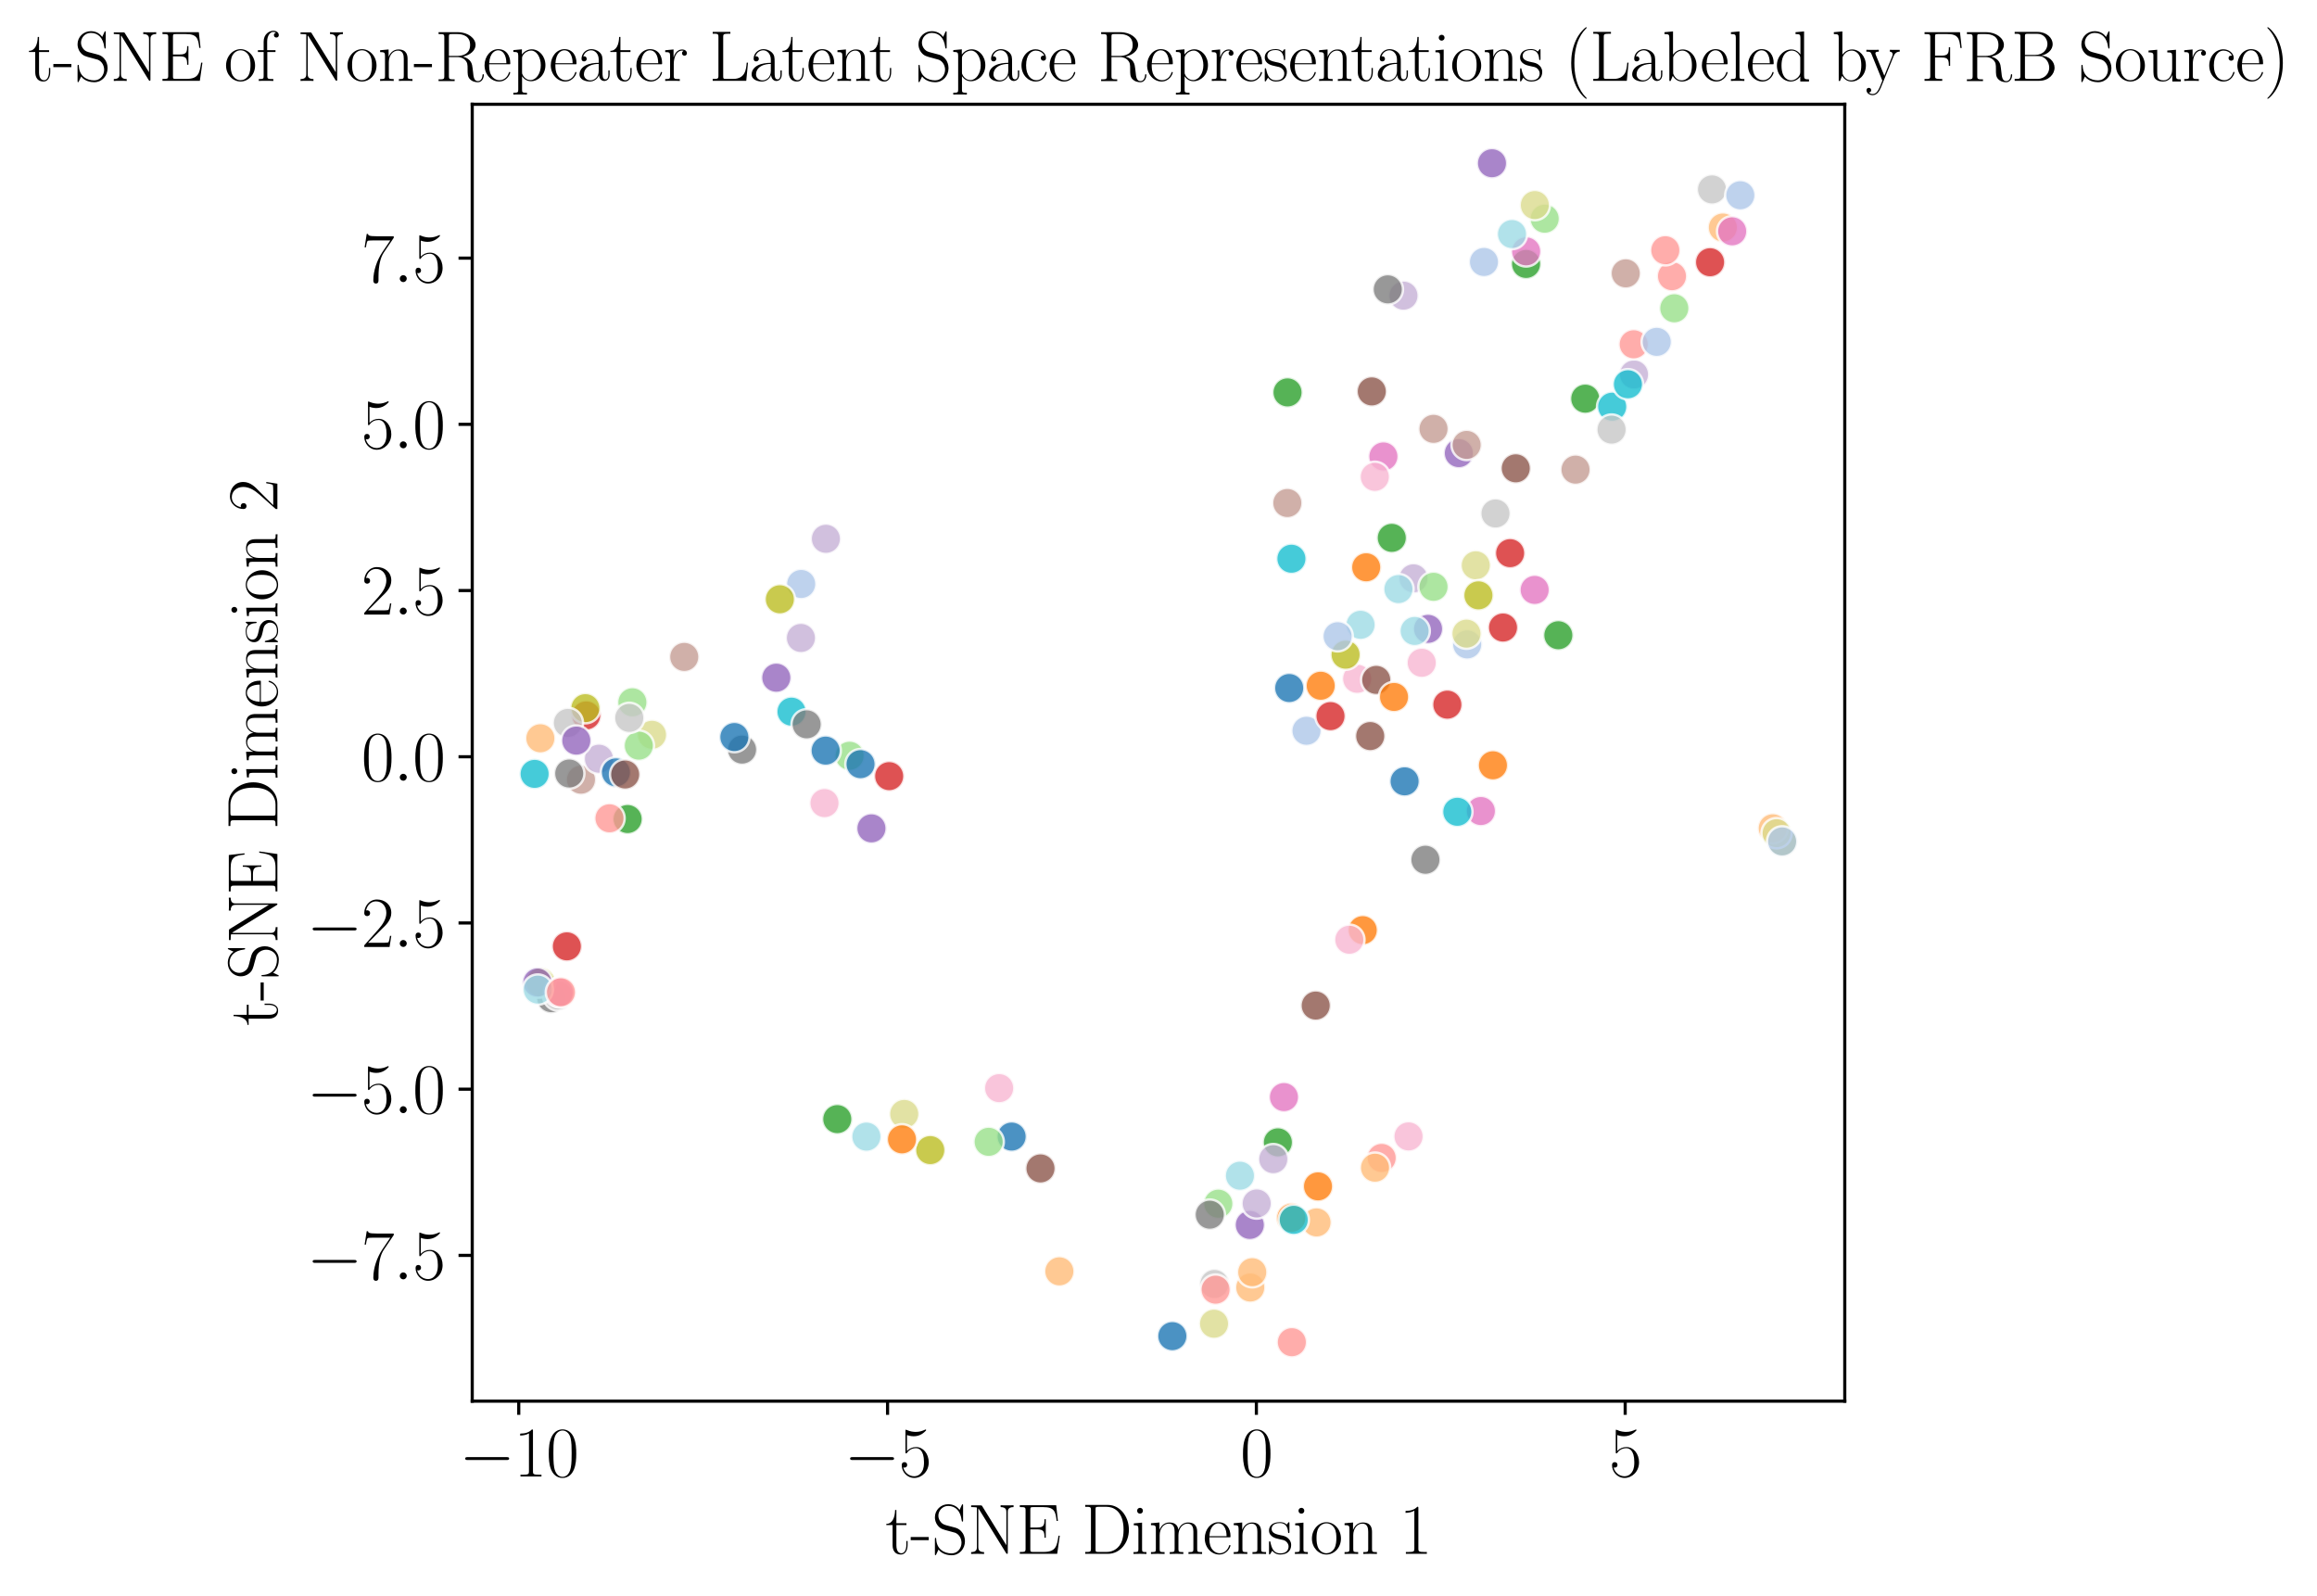 <?xml version="1.0" encoding="utf-8" standalone="no"?>
<!DOCTYPE svg PUBLIC "-//W3C//DTD SVG 1.1//EN"
  "http://www.w3.org/Graphics/SVG/1.1/DTD/svg11.dtd">
<svg xmlns:xlink="http://www.w3.org/1999/xlink" width="591.76pt" height="407.52pt" viewBox="0 0 591.76 407.52" xmlns="http://www.w3.org/2000/svg" version="1.1">
 <defs>
  <style type="text/css">*{stroke-linejoin: round; stroke-linecap: butt}</style>
 </defs>
 <g id="figure_1">
  <g id="patch_1">
   <path d="M 0 407.52 
L 591.76 407.52 
L 591.76 0 
L 0 0 
z
" style="fill: #ffffff"/>
  </g>
  <g id="axes_1">
   <g id="patch_2">
    <path d="M 120.607 357.84 
L 471.153 357.84 
L 471.153 26.633 
L 120.607 26.633 
z
" style="fill: #ffffff"/>
   </g>
   <g id="PathCollection_1">
    <defs>
     <path id="C0_0_04390ecb20" d="M 0 3.873 
C 1.027 3.873 2.012 3.465 2.739 2.739 
C 3.465 2.012 3.873 1.027 3.873 -0 
C 3.873 -1.027 3.465 -2.012 2.739 -2.739 
C 2.012 -3.465 1.027 -3.873 0 -3.873 
C -1.027 -3.873 -2.012 -3.465 -2.739 -2.739 
C -3.465 -2.012 -3.873 -1.027 -3.873 0 
C -3.873 1.027 -3.465 2.012 -2.739 2.739 
C -2.012 3.465 -1.027 3.873 0 3.873 
z
"/>
    </defs>
    <g clip-path="url(#p2139401d5e)">
     <use xlink:href="#C0_0_04390ecb20" x="358.734" y="199.548" style="fill: #1f77b4; fill-opacity: 0.8; stroke: #ffffff; stroke-opacity: 0.8; stroke-width: 0.62"/>
    </g>
    <g clip-path="url(#p2139401d5e)">
     <use xlink:href="#C0_0_04390ecb20" x="374.72" y="164.578" style="fill: #aec7e8; fill-opacity: 0.8; stroke: #ffffff; stroke-opacity: 0.8; stroke-width: 0.62"/>
    </g>
    <g clip-path="url(#p2139401d5e)">
     <use xlink:href="#C0_0_04390ecb20" x="381.296" y="195.447" style="fill: #ff7f0e; fill-opacity: 0.8; stroke: #ffffff; stroke-opacity: 0.8; stroke-width: 0.62"/>
    </g>
    <g clip-path="url(#p2139401d5e)">
     <use xlink:href="#C0_0_04390ecb20" x="138.008" y="188.55" style="fill: #ffbb78; fill-opacity: 0.8; stroke: #ffffff; stroke-opacity: 0.8; stroke-width: 0.62"/>
    </g>
    <g clip-path="url(#p2139401d5e)">
     <use xlink:href="#C0_0_04390ecb20" x="389.758" y="67.413" style="fill: #2ca02c; fill-opacity: 0.8; stroke: #ffffff; stroke-opacity: 0.8; stroke-width: 0.62"/>
    </g>
    <g clip-path="url(#p2139401d5e)">
     <use xlink:href="#C0_0_04390ecb20" x="216.986" y="193.018" style="fill: #98df8a; fill-opacity: 0.8; stroke: #ffffff; stroke-opacity: 0.8; stroke-width: 0.62"/>
    </g>
    <g clip-path="url(#p2139401d5e)">
     <use xlink:href="#C0_0_04390ecb20" x="149.714" y="182.707" style="fill: #d62728; fill-opacity: 0.8; stroke: #ffffff; stroke-opacity: 0.8; stroke-width: 0.62"/>
    </g>
    <g clip-path="url(#p2139401d5e)">
     <use xlink:href="#C0_0_04390ecb20" x="352.879" y="295.726" style="fill: #ff9896; fill-opacity: 0.8; stroke: #ffffff; stroke-opacity: 0.8; stroke-width: 0.62"/>
    </g>
    <g clip-path="url(#p2139401d5e)">
     <use xlink:href="#C0_0_04390ecb20" x="364.725" y="160.607" style="fill: #9467bd; fill-opacity: 0.8; stroke: #ffffff; stroke-opacity: 0.8; stroke-width: 0.62"/>
    </g>
    <g clip-path="url(#p2139401d5e)">
     <use xlink:href="#C0_0_04390ecb20" x="360.996" y="147.703" style="fill: #c5b0d5; fill-opacity: 0.8; stroke: #ffffff; stroke-opacity: 0.8; stroke-width: 0.62"/>
    </g>
    <g clip-path="url(#p2139401d5e)">
     <use xlink:href="#C0_0_04390ecb20" x="349.955" y="187.988" style="fill: #8c564b; fill-opacity: 0.8; stroke: #ffffff; stroke-opacity: 0.8; stroke-width: 0.62"/>
    </g>
    <g clip-path="url(#p2139401d5e)">
     <use xlink:href="#C0_0_04390ecb20" x="174.757" y="167.773" style="fill: #c49c94; fill-opacity: 0.8; stroke: #ffffff; stroke-opacity: 0.8; stroke-width: 0.62"/>
    </g>
    <g clip-path="url(#p2139401d5e)">
     <use xlink:href="#C0_0_04390ecb20" x="353.318" y="116.573" style="fill: #e377c2; fill-opacity: 0.8; stroke: #ffffff; stroke-opacity: 0.8; stroke-width: 0.62"/>
    </g>
    <g clip-path="url(#p2139401d5e)">
     <use xlink:href="#C0_0_04390ecb20" x="210.576" y="205.099" style="fill: #f7b6d2; fill-opacity: 0.8; stroke: #ffffff; stroke-opacity: 0.8; stroke-width: 0.62"/>
    </g>
    <g clip-path="url(#p2139401d5e)">
     <use xlink:href="#C0_0_04390ecb20" x="140.808" y="254.928" style="fill: #7f7f7f; fill-opacity: 0.8; stroke: #ffffff; stroke-opacity: 0.8; stroke-width: 0.62"/>
    </g>
    <g clip-path="url(#p2139401d5e)">
     <use xlink:href="#C0_0_04390ecb20" x="142.53" y="254.232" style="fill: #c7c7c7; fill-opacity: 0.8; stroke: #ffffff; stroke-opacity: 0.8; stroke-width: 0.62"/>
    </g>
    <g clip-path="url(#p2139401d5e)">
     <use xlink:href="#C0_0_04390ecb20" x="455.219" y="214.991" style="fill: #bcbd22; fill-opacity: 0.8; stroke: #ffffff; stroke-opacity: 0.8; stroke-width: 0.62"/>
    </g>
    <g clip-path="url(#p2139401d5e)">
     <use xlink:href="#C0_0_04390ecb20" x="230.938" y="284.495" style="fill: #dbdb8d; fill-opacity: 0.8; stroke: #ffffff; stroke-opacity: 0.8; stroke-width: 0.62"/>
    </g>
    <g clip-path="url(#p2139401d5e)">
     <use xlink:href="#C0_0_04390ecb20" x="329.827" y="142.696" style="fill: #17becf; fill-opacity: 0.8; stroke: #ffffff; stroke-opacity: 0.8; stroke-width: 0.62"/>
    </g>
    <g clip-path="url(#p2139401d5e)">
     <use xlink:href="#C0_0_04390ecb20" x="357.16" y="150.446" style="fill: #9edae5; fill-opacity: 0.8; stroke: #ffffff; stroke-opacity: 0.8; stroke-width: 0.62"/>
    </g>
    <g clip-path="url(#p2139401d5e)">
     <use xlink:href="#C0_0_04390ecb20" x="219.779" y="195.157" style="fill: #1f77b4; fill-opacity: 0.8; stroke: #ffffff; stroke-opacity: 0.8; stroke-width: 0.62"/>
    </g>
    <g clip-path="url(#p2139401d5e)">
     <use xlink:href="#C0_0_04390ecb20" x="379.003" y="66.905" style="fill: #aec7e8; fill-opacity: 0.8; stroke: #ffffff; stroke-opacity: 0.8; stroke-width: 0.62"/>
    </g>
    <g clip-path="url(#p2139401d5e)">
     <use xlink:href="#C0_0_04390ecb20" x="348.927" y="144.882" style="fill: #ff7f0e; fill-opacity: 0.8; stroke: #ffffff; stroke-opacity: 0.8; stroke-width: 0.62"/>
    </g>
    <g clip-path="url(#p2139401d5e)">
     <use xlink:href="#C0_0_04390ecb20" x="452.76" y="211.54" style="fill: #ffbb78; fill-opacity: 0.8; stroke: #ffffff; stroke-opacity: 0.8; stroke-width: 0.62"/>
    </g>
    <g clip-path="url(#p2139401d5e)">
     <use xlink:href="#C0_0_04390ecb20" x="404.873" y="101.816" style="fill: #2ca02c; fill-opacity: 0.8; stroke: #ffffff; stroke-opacity: 0.8; stroke-width: 0.62"/>
    </g>
    <g clip-path="url(#p2139401d5e)">
     <use xlink:href="#C0_0_04390ecb20" x="311.151" y="307.413" style="fill: #98df8a; fill-opacity: 0.8; stroke: #ffffff; stroke-opacity: 0.8; stroke-width: 0.62"/>
    </g>
    <g clip-path="url(#p2139401d5e)">
     <use xlink:href="#C0_0_04390ecb20" x="369.653" y="179.962" style="fill: #d62728; fill-opacity: 0.8; stroke: #ffffff; stroke-opacity: 0.8; stroke-width: 0.62"/>
    </g>
    <g clip-path="url(#p2139401d5e)">
     <use xlink:href="#C0_0_04390ecb20" x="329.939" y="342.785" style="fill: #ff9896; fill-opacity: 0.8; stroke: #ffffff; stroke-opacity: 0.8; stroke-width: 0.62"/>
    </g>
    <g clip-path="url(#p2139401d5e)">
     <use xlink:href="#C0_0_04390ecb20" x="222.565" y="211.556" style="fill: #9467bd; fill-opacity: 0.8; stroke: #ffffff; stroke-opacity: 0.8; stroke-width: 0.62"/>
    </g>
    <g clip-path="url(#p2139401d5e)">
     <use xlink:href="#C0_0_04390ecb20" x="358.447" y="75.506" style="fill: #c5b0d5; fill-opacity: 0.8; stroke: #ffffff; stroke-opacity: 0.8; stroke-width: 0.62"/>
    </g>
    <g clip-path="url(#p2139401d5e)">
     <use xlink:href="#C0_0_04390ecb20" x="336.034" y="256.811" style="fill: #8c564b; fill-opacity: 0.8; stroke: #ffffff; stroke-opacity: 0.8; stroke-width: 0.62"/>
    </g>
    <g clip-path="url(#p2139401d5e)">
     <use xlink:href="#C0_0_04390ecb20" x="402.389" y="119.941" style="fill: #c49c94; fill-opacity: 0.8; stroke: #ffffff; stroke-opacity: 0.8; stroke-width: 0.62"/>
    </g>
    <g clip-path="url(#p2139401d5e)">
     <use xlink:href="#C0_0_04390ecb20" x="327.92" y="280.188" style="fill: #e377c2; fill-opacity: 0.8; stroke: #ffffff; stroke-opacity: 0.8; stroke-width: 0.62"/>
    </g>
    <g clip-path="url(#p2139401d5e)">
     <use xlink:href="#C0_0_04390ecb20" x="359.74" y="290.228" style="fill: #f7b6d2; fill-opacity: 0.8; stroke: #ffffff; stroke-opacity: 0.8; stroke-width: 0.62"/>
    </g>
    <g clip-path="url(#p2139401d5e)">
     <use xlink:href="#C0_0_04390ecb20" x="354.442" y="73.898" style="fill: #7f7f7f; fill-opacity: 0.8; stroke: #ffffff; stroke-opacity: 0.8; stroke-width: 0.62"/>
    </g>
    <g clip-path="url(#p2139401d5e)">
     <use xlink:href="#C0_0_04390ecb20" x="310.162" y="327.91" style="fill: #c7c7c7; fill-opacity: 0.8; stroke: #ffffff; stroke-opacity: 0.8; stroke-width: 0.62"/>
    </g>
    <g clip-path="url(#p2139401d5e)">
     <use xlink:href="#C0_0_04390ecb20" x="237.59" y="293.729" style="fill: #bcbd22; fill-opacity: 0.8; stroke: #ffffff; stroke-opacity: 0.8; stroke-width: 0.62"/>
    </g>
    <g clip-path="url(#p2139401d5e)">
     <use xlink:href="#C0_0_04390ecb20" x="310.063" y="338.066" style="fill: #dbdb8d; fill-opacity: 0.8; stroke: #ffffff; stroke-opacity: 0.8; stroke-width: 0.62"/>
    </g>
    <g clip-path="url(#p2139401d5e)">
     <use xlink:href="#C0_0_04390ecb20" x="136.541" y="197.643" style="fill: #17becf; fill-opacity: 0.8; stroke: #ffffff; stroke-opacity: 0.8; stroke-width: 0.62"/>
    </g>
    <g clip-path="url(#p2139401d5e)">
     <use xlink:href="#C0_0_04390ecb20" x="347.486" y="159.57" style="fill: #9edae5; fill-opacity: 0.8; stroke: #ffffff; stroke-opacity: 0.8; stroke-width: 0.62"/>
    </g>
    <g clip-path="url(#p2139401d5e)">
     <use xlink:href="#C0_0_04390ecb20" x="329.266" y="175.718" style="fill: #1f77b4; fill-opacity: 0.8; stroke: #ffffff; stroke-opacity: 0.8; stroke-width: 0.62"/>
    </g>
    <g clip-path="url(#p2139401d5e)">
     <use xlink:href="#C0_0_04390ecb20" x="333.68" y="186.633" style="fill: #aec7e8; fill-opacity: 0.8; stroke: #ffffff; stroke-opacity: 0.8; stroke-width: 0.62"/>
    </g>
    <g clip-path="url(#p2139401d5e)">
     <use xlink:href="#C0_0_04390ecb20" x="348.04" y="237.552" style="fill: #ff7f0e; fill-opacity: 0.8; stroke: #ffffff; stroke-opacity: 0.8; stroke-width: 0.62"/>
    </g>
    <g clip-path="url(#p2139401d5e)">
     <use xlink:href="#C0_0_04390ecb20" x="336.242" y="312.194" style="fill: #ffbb78; fill-opacity: 0.8; stroke: #ffffff; stroke-opacity: 0.8; stroke-width: 0.62"/>
    </g>
    <g clip-path="url(#p2139401d5e)">
     <use xlink:href="#C0_0_04390ecb20" x="328.835" y="100.219" style="fill: #2ca02c; fill-opacity: 0.8; stroke: #ffffff; stroke-opacity: 0.8; stroke-width: 0.62"/>
    </g>
    <g clip-path="url(#p2139401d5e)">
     <use xlink:href="#C0_0_04390ecb20" x="161.507" y="179.358" style="fill: #98df8a; fill-opacity: 0.8; stroke: #ffffff; stroke-opacity: 0.8; stroke-width: 0.62"/>
    </g>
    <g clip-path="url(#p2139401d5e)">
     <use xlink:href="#C0_0_04390ecb20" x="436.753" y="66.971" style="fill: #d62728; fill-opacity: 0.8; stroke: #ffffff; stroke-opacity: 0.8; stroke-width: 0.62"/>
    </g>
    <g clip-path="url(#p2139401d5e)">
     <use xlink:href="#C0_0_04390ecb20" x="427.026" y="70.543" style="fill: #ff9896; fill-opacity: 0.8; stroke: #ffffff; stroke-opacity: 0.8; stroke-width: 0.62"/>
    </g>
    <g clip-path="url(#p2139401d5e)">
     <use xlink:href="#C0_0_04390ecb20" x="372.579" y="115.729" style="fill: #9467bd; fill-opacity: 0.8; stroke: #ffffff; stroke-opacity: 0.8; stroke-width: 0.62"/>
    </g>
    <g clip-path="url(#p2139401d5e)">
     <use xlink:href="#C0_0_04390ecb20" x="204.555" y="162.928" style="fill: #c5b0d5; fill-opacity: 0.8; stroke: #ffffff; stroke-opacity: 0.8; stroke-width: 0.62"/>
    </g>
    <g clip-path="url(#p2139401d5e)">
     <use xlink:href="#C0_0_04390ecb20" x="350.353" y="99.965" style="fill: #8c564b; fill-opacity: 0.8; stroke: #ffffff; stroke-opacity: 0.8; stroke-width: 0.62"/>
    </g>
    <g clip-path="url(#p2139401d5e)">
     <use xlink:href="#C0_0_04390ecb20" x="148.382" y="199.125" style="fill: #c49c94; fill-opacity: 0.8; stroke: #ffffff; stroke-opacity: 0.8; stroke-width: 0.62"/>
    </g>
    <g clip-path="url(#p2139401d5e)">
     <use xlink:href="#C0_0_04390ecb20" x="378.215" y="207.134" style="fill: #e377c2; fill-opacity: 0.8; stroke: #ffffff; stroke-opacity: 0.8; stroke-width: 0.62"/>
    </g>
    <g clip-path="url(#p2139401d5e)">
     <use xlink:href="#C0_0_04390ecb20" x="344.622" y="240.001" style="fill: #f7b6d2; fill-opacity: 0.8; stroke: #ffffff; stroke-opacity: 0.8; stroke-width: 0.62"/>
    </g>
    <g clip-path="url(#p2139401d5e)">
     <use xlink:href="#C0_0_04390ecb20" x="189.523" y="191.438" style="fill: #7f7f7f; fill-opacity: 0.8; stroke: #ffffff; stroke-opacity: 0.8; stroke-width: 0.62"/>
    </g>
    <g clip-path="url(#p2139401d5e)">
     <use xlink:href="#C0_0_04390ecb20" x="381.951" y="131.132" style="fill: #c7c7c7; fill-opacity: 0.8; stroke: #ffffff; stroke-opacity: 0.8; stroke-width: 0.62"/>
    </g>
    <g clip-path="url(#p2139401d5e)">
     <use xlink:href="#C0_0_04390ecb20" x="138.005" y="250.885" style="fill: #bcbd22; fill-opacity: 0.8; stroke: #ffffff; stroke-opacity: 0.8; stroke-width: 0.62"/>
    </g>
    <g clip-path="url(#p2139401d5e)">
     <use xlink:href="#C0_0_04390ecb20" x="166.522" y="187.661" style="fill: #dbdb8d; fill-opacity: 0.8; stroke: #ffffff; stroke-opacity: 0.8; stroke-width: 0.62"/>
    </g>
    <g clip-path="url(#p2139401d5e)">
     <use xlink:href="#C0_0_04390ecb20" x="202.15" y="181.753" style="fill: #17becf; fill-opacity: 0.8; stroke: #ffffff; stroke-opacity: 0.8; stroke-width: 0.62"/>
    </g>
    <g clip-path="url(#p2139401d5e)">
     <use xlink:href="#C0_0_04390ecb20" x="221.281" y="290.281" style="fill: #9edae5; fill-opacity: 0.8; stroke: #ffffff; stroke-opacity: 0.8; stroke-width: 0.62"/>
    </g>
    <g clip-path="url(#p2139401d5e)">
     <use xlink:href="#C0_0_04390ecb20" x="187.556" y="188.238" style="fill: #1f77b4; fill-opacity: 0.8; stroke: #ffffff; stroke-opacity: 0.8; stroke-width: 0.62"/>
    </g>
    <g clip-path="url(#p2139401d5e)">
     <use xlink:href="#C0_0_04390ecb20" x="204.619" y="149.143" style="fill: #aec7e8; fill-opacity: 0.8; stroke: #ffffff; stroke-opacity: 0.8; stroke-width: 0.62"/>
    </g>
    <g clip-path="url(#p2139401d5e)">
     <use xlink:href="#C0_0_04390ecb20" x="336.617" y="302.989" style="fill: #ff7f0e; fill-opacity: 0.8; stroke: #ffffff; stroke-opacity: 0.8; stroke-width: 0.62"/>
    </g>
    <g clip-path="url(#p2139401d5e)">
     <use xlink:href="#C0_0_04390ecb20" x="440.019" y="58.107" style="fill: #ffbb78; fill-opacity: 0.8; stroke: #ffffff; stroke-opacity: 0.8; stroke-width: 0.62"/>
    </g>
    <g clip-path="url(#p2139401d5e)">
     <use xlink:href="#C0_0_04390ecb20" x="213.84" y="285.815" style="fill: #2ca02c; fill-opacity: 0.8; stroke: #ffffff; stroke-opacity: 0.8; stroke-width: 0.62"/>
    </g>
    <g clip-path="url(#p2139401d5e)">
     <use xlink:href="#C0_0_04390ecb20" x="163.157" y="190.432" style="fill: #98df8a; fill-opacity: 0.8; stroke: #ffffff; stroke-opacity: 0.8; stroke-width: 0.62"/>
    </g>
    <g clip-path="url(#p2139401d5e)">
     <use xlink:href="#C0_0_04390ecb20" x="339.813" y="182.888" style="fill: #d62728; fill-opacity: 0.8; stroke: #ffffff; stroke-opacity: 0.8; stroke-width: 0.62"/>
    </g>
    <g clip-path="url(#p2139401d5e)">
     <use xlink:href="#C0_0_04390ecb20" x="425.323" y="63.91" style="fill: #ff9896; fill-opacity: 0.8; stroke: #ffffff; stroke-opacity: 0.8; stroke-width: 0.62"/>
    </g>
    <g clip-path="url(#p2139401d5e)">
     <use xlink:href="#C0_0_04390ecb20" x="198.268" y="173.079" style="fill: #9467bd; fill-opacity: 0.8; stroke: #ffffff; stroke-opacity: 0.8; stroke-width: 0.62"/>
    </g>
    <g clip-path="url(#p2139401d5e)">
     <use xlink:href="#C0_0_04390ecb20" x="152.963" y="193.771" style="fill: #c5b0d5; fill-opacity: 0.8; stroke: #ffffff; stroke-opacity: 0.8; stroke-width: 0.62"/>
    </g>
    <g clip-path="url(#p2139401d5e)">
     <use xlink:href="#C0_0_04390ecb20" x="265.742" y="298.404" style="fill: #8c564b; fill-opacity: 0.8; stroke: #ffffff; stroke-opacity: 0.8; stroke-width: 0.62"/>
    </g>
    <g clip-path="url(#p2139401d5e)">
     <use xlink:href="#C0_0_04390ecb20" x="415.215" y="69.809" style="fill: #c49c94; fill-opacity: 0.8; stroke: #ffffff; stroke-opacity: 0.8; stroke-width: 0.62"/>
    </g>
    <g clip-path="url(#p2139401d5e)">
     <use xlink:href="#C0_0_04390ecb20" x="142.784" y="253.463" style="fill: #e377c2; fill-opacity: 0.8; stroke: #ffffff; stroke-opacity: 0.8; stroke-width: 0.62"/>
    </g>
    <g clip-path="url(#p2139401d5e)">
     <use xlink:href="#C0_0_04390ecb20" x="351.129" y="121.779" style="fill: #f7b6d2; fill-opacity: 0.8; stroke: #ffffff; stroke-opacity: 0.8; stroke-width: 0.62"/>
    </g>
    <g clip-path="url(#p2139401d5e)">
     <use xlink:href="#C0_0_04390ecb20" x="308.978" y="310.219" style="fill: #7f7f7f; fill-opacity: 0.8; stroke: #ffffff; stroke-opacity: 0.8; stroke-width: 0.62"/>
    </g>
    <g clip-path="url(#p2139401d5e)">
     <use xlink:href="#C0_0_04390ecb20" x="437.247" y="48.376" style="fill: #c7c7c7; fill-opacity: 0.8; stroke: #ffffff; stroke-opacity: 0.8; stroke-width: 0.62"/>
    </g>
    <g clip-path="url(#p2139401d5e)">
     <use xlink:href="#C0_0_04390ecb20" x="149.507" y="180.859" style="fill: #bcbd22; fill-opacity: 0.8; stroke: #ffffff; stroke-opacity: 0.8; stroke-width: 0.62"/>
    </g>
    <g clip-path="url(#p2139401d5e)">
     <use xlink:href="#C0_0_04390ecb20" x="376.915" y="144.374" style="fill: #dbdb8d; fill-opacity: 0.8; stroke: #ffffff; stroke-opacity: 0.8; stroke-width: 0.62"/>
    </g>
    <g clip-path="url(#p2139401d5e)">
     <use xlink:href="#C0_0_04390ecb20" x="411.747" y="103.866" style="fill: #17becf; fill-opacity: 0.8; stroke: #ffffff; stroke-opacity: 0.8; stroke-width: 0.62"/>
    </g>
    <g clip-path="url(#p2139401d5e)">
     <use xlink:href="#C0_0_04390ecb20" x="361.305" y="161.143" style="fill: #9edae5; fill-opacity: 0.8; stroke: #ffffff; stroke-opacity: 0.8; stroke-width: 0.62"/>
    </g>
    <g clip-path="url(#p2139401d5e)">
     <use xlink:href="#C0_0_04390ecb20" x="157.318" y="197.258" style="fill: #1f77b4; fill-opacity: 0.8; stroke: #ffffff; stroke-opacity: 0.8; stroke-width: 0.62"/>
    </g>
    <g clip-path="url(#p2139401d5e)">
     <use xlink:href="#C0_0_04390ecb20" x="444.473" y="49.867" style="fill: #aec7e8; fill-opacity: 0.8; stroke: #ffffff; stroke-opacity: 0.8; stroke-width: 0.62"/>
    </g>
    <g clip-path="url(#p2139401d5e)">
     <use xlink:href="#C0_0_04390ecb20" x="329.823" y="311.049" style="fill: #ff7f0e; fill-opacity: 0.8; stroke: #ffffff; stroke-opacity: 0.8; stroke-width: 0.62"/>
    </g>
    <g clip-path="url(#p2139401d5e)">
     <use xlink:href="#C0_0_04390ecb20" x="270.559" y="324.689" style="fill: #ffbb78; fill-opacity: 0.8; stroke: #ffffff; stroke-opacity: 0.8; stroke-width: 0.62"/>
    </g>
    <g clip-path="url(#p2139401d5e)">
     <use xlink:href="#C0_0_04390ecb20" x="160.294" y="209.175" style="fill: #2ca02c; fill-opacity: 0.8; stroke: #ffffff; stroke-opacity: 0.8; stroke-width: 0.62"/>
    </g>
    <g clip-path="url(#p2139401d5e)">
     <use xlink:href="#C0_0_04390ecb20" x="366.121" y="149.865" style="fill: #98df8a; fill-opacity: 0.8; stroke: #ffffff; stroke-opacity: 0.8; stroke-width: 0.62"/>
    </g>
    <g clip-path="url(#p2139401d5e)">
     <use xlink:href="#C0_0_04390ecb20" x="227.094" y="198.222" style="fill: #d62728; fill-opacity: 0.8; stroke: #ffffff; stroke-opacity: 0.8; stroke-width: 0.62"/>
    </g>
    <g clip-path="url(#p2139401d5e)">
     <use xlink:href="#C0_0_04390ecb20" x="310.462" y="329.37" style="fill: #ff9896; fill-opacity: 0.8; stroke: #ffffff; stroke-opacity: 0.8; stroke-width: 0.62"/>
    </g>
    <g clip-path="url(#p2139401d5e)">
     <use xlink:href="#C0_0_04390ecb20" x="137.251" y="250.924" style="fill: #9467bd; fill-opacity: 0.8; stroke: #ffffff; stroke-opacity: 0.8; stroke-width: 0.62"/>
    </g>
    <g clip-path="url(#p2139401d5e)">
     <use xlink:href="#C0_0_04390ecb20" x="417.324" y="95.639" style="fill: #c5b0d5; fill-opacity: 0.8; stroke: #ffffff; stroke-opacity: 0.8; stroke-width: 0.62"/>
    </g>
    <g clip-path="url(#p2139401d5e)">
     <use xlink:href="#C0_0_04390ecb20" x="387.128" y="119.61" style="fill: #8c564b; fill-opacity: 0.8; stroke: #ffffff; stroke-opacity: 0.8; stroke-width: 0.62"/>
    </g>
    <g clip-path="url(#p2139401d5e)">
     <use xlink:href="#C0_0_04390ecb20" x="366.119" y="109.526" style="fill: #c49c94; fill-opacity: 0.8; stroke: #ffffff; stroke-opacity: 0.8; stroke-width: 0.62"/>
    </g>
    <g clip-path="url(#p2139401d5e)">
     <use xlink:href="#C0_0_04390ecb20" x="389.775" y="64.199" style="fill: #e377c2; fill-opacity: 0.8; stroke: #ffffff; stroke-opacity: 0.8; stroke-width: 0.62"/>
    </g>
    <g clip-path="url(#p2139401d5e)">
     <use xlink:href="#C0_0_04390ecb20" x="346.618" y="173.357" style="fill: #f7b6d2; fill-opacity: 0.8; stroke: #ffffff; stroke-opacity: 0.8; stroke-width: 0.62"/>
    </g>
    <g clip-path="url(#p2139401d5e)">
     <use xlink:href="#C0_0_04390ecb20" x="145.381" y="197.549" style="fill: #7f7f7f; fill-opacity: 0.8; stroke: #ffffff; stroke-opacity: 0.8; stroke-width: 0.62"/>
    </g>
    <g clip-path="url(#p2139401d5e)">
     <use xlink:href="#C0_0_04390ecb20" x="411.593" y="109.716" style="fill: #c7c7c7; fill-opacity: 0.8; stroke: #ffffff; stroke-opacity: 0.8; stroke-width: 0.62"/>
    </g>
    <g clip-path="url(#p2139401d5e)">
     <use xlink:href="#C0_0_04390ecb20" x="343.666" y="167.199" style="fill: #bcbd22; fill-opacity: 0.8; stroke: #ffffff; stroke-opacity: 0.8; stroke-width: 0.62"/>
    </g>
    <g clip-path="url(#p2139401d5e)">
     <use xlink:href="#C0_0_04390ecb20" x="374.542" y="161.826" style="fill: #dbdb8d; fill-opacity: 0.8; stroke: #ffffff; stroke-opacity: 0.8; stroke-width: 0.62"/>
    </g>
    <g clip-path="url(#p2139401d5e)">
     <use xlink:href="#C0_0_04390ecb20" x="372.199" y="207.329" style="fill: #17becf; fill-opacity: 0.8; stroke: #ffffff; stroke-opacity: 0.8; stroke-width: 0.62"/>
    </g>
    <g clip-path="url(#p2139401d5e)">
     <use xlink:href="#C0_0_04390ecb20" x="137.352" y="252.729" style="fill: #9edae5; fill-opacity: 0.8; stroke: #ffffff; stroke-opacity: 0.8; stroke-width: 0.62"/>
    </g>
    <g clip-path="url(#p2139401d5e)">
     <use xlink:href="#C0_0_04390ecb20" x="258.372" y="290.272" style="fill: #1f77b4; fill-opacity: 0.8; stroke: #ffffff; stroke-opacity: 0.8; stroke-width: 0.62"/>
    </g>
    <g clip-path="url(#p2139401d5e)">
     <use xlink:href="#C0_0_04390ecb20" x="341.631" y="162.493" style="fill: #aec7e8; fill-opacity: 0.8; stroke: #ffffff; stroke-opacity: 0.8; stroke-width: 0.62"/>
    </g>
    <g clip-path="url(#p2139401d5e)">
     <use xlink:href="#C0_0_04390ecb20" x="230.367" y="290.981" style="fill: #ff7f0e; fill-opacity: 0.8; stroke: #ffffff; stroke-opacity: 0.8; stroke-width: 0.62"/>
    </g>
    <g clip-path="url(#p2139401d5e)">
     <use xlink:href="#C0_0_04390ecb20" x="351.182" y="298.216" style="fill: #ffbb78; fill-opacity: 0.8; stroke: #ffffff; stroke-opacity: 0.8; stroke-width: 0.62"/>
    </g>
    <g clip-path="url(#p2139401d5e)">
     <use xlink:href="#C0_0_04390ecb20" x="326.37" y="291.751" style="fill: #2ca02c; fill-opacity: 0.8; stroke: #ffffff; stroke-opacity: 0.8; stroke-width: 0.62"/>
    </g>
    <g clip-path="url(#p2139401d5e)">
     <use xlink:href="#C0_0_04390ecb20" x="394.512" y="55.855" style="fill: #98df8a; fill-opacity: 0.8; stroke: #ffffff; stroke-opacity: 0.8; stroke-width: 0.62"/>
    </g>
    <g clip-path="url(#p2139401d5e)">
     <use xlink:href="#C0_0_04390ecb20" x="144.781" y="241.689" style="fill: #d62728; fill-opacity: 0.8; stroke: #ffffff; stroke-opacity: 0.8; stroke-width: 0.62"/>
    </g>
    <g clip-path="url(#p2139401d5e)">
     <use xlink:href="#C0_0_04390ecb20" x="417.248" y="87.928" style="fill: #ff9896; fill-opacity: 0.8; stroke: #ffffff; stroke-opacity: 0.8; stroke-width: 0.62"/>
    </g>
    <g clip-path="url(#p2139401d5e)">
     <use xlink:href="#C0_0_04390ecb20" x="381.052" y="41.688" style="fill: #9467bd; fill-opacity: 0.8; stroke: #ffffff; stroke-opacity: 0.8; stroke-width: 0.62"/>
    </g>
    <g clip-path="url(#p2139401d5e)">
     <use xlink:href="#C0_0_04390ecb20" x="325.194" y="296.034" style="fill: #c5b0d5; fill-opacity: 0.8; stroke: #ffffff; stroke-opacity: 0.8; stroke-width: 0.62"/>
    </g>
    <g clip-path="url(#p2139401d5e)">
     <use xlink:href="#C0_0_04390ecb20" x="159.664" y="197.796" style="fill: #8c564b; fill-opacity: 0.8; stroke: #ffffff; stroke-opacity: 0.8; stroke-width: 0.62"/>
    </g>
    <g clip-path="url(#p2139401d5e)">
     <use xlink:href="#C0_0_04390ecb20" x="374.579" y="113.629" style="fill: #c49c94; fill-opacity: 0.8; stroke: #ffffff; stroke-opacity: 0.8; stroke-width: 0.62"/>
    </g>
    <g clip-path="url(#p2139401d5e)">
     <use xlink:href="#C0_0_04390ecb20" x="442.397" y="59.074" style="fill: #e377c2; fill-opacity: 0.8; stroke: #ffffff; stroke-opacity: 0.8; stroke-width: 0.62"/>
    </g>
    <g clip-path="url(#p2139401d5e)">
     <use xlink:href="#C0_0_04390ecb20" x="255.185" y="277.905" style="fill: #f7b6d2; fill-opacity: 0.8; stroke: #ffffff; stroke-opacity: 0.8; stroke-width: 0.62"/>
    </g>
    <g clip-path="url(#p2139401d5e)">
     <use xlink:href="#C0_0_04390ecb20" x="364.054" y="219.574" style="fill: #7f7f7f; fill-opacity: 0.8; stroke: #ffffff; stroke-opacity: 0.8; stroke-width: 0.62"/>
    </g>
    <g clip-path="url(#p2139401d5e)">
     <use xlink:href="#C0_0_04390ecb20" x="160.714" y="183.341" style="fill: #c7c7c7; fill-opacity: 0.8; stroke: #ffffff; stroke-opacity: 0.8; stroke-width: 0.62"/>
    </g>
    <g clip-path="url(#p2139401d5e)">
     <use xlink:href="#C0_0_04390ecb20" x="377.592" y="152.045" style="fill: #bcbd22; fill-opacity: 0.8; stroke: #ffffff; stroke-opacity: 0.8; stroke-width: 0.62"/>
    </g>
    <g clip-path="url(#p2139401d5e)">
     <use xlink:href="#C0_0_04390ecb20" x="453.742" y="212.793" style="fill: #dbdb8d; fill-opacity: 0.8; stroke: #ffffff; stroke-opacity: 0.8; stroke-width: 0.62"/>
    </g>
    <g clip-path="url(#p2139401d5e)">
     <use xlink:href="#C0_0_04390ecb20" x="330.419" y="311.536" style="fill: #17becf; fill-opacity: 0.8; stroke: #ffffff; stroke-opacity: 0.8; stroke-width: 0.62"/>
    </g>
    <g clip-path="url(#p2139401d5e)">
     <use xlink:href="#C0_0_04390ecb20" x="386.163" y="59.776" style="fill: #9edae5; fill-opacity: 0.8; stroke: #ffffff; stroke-opacity: 0.8; stroke-width: 0.62"/>
    </g>
    <g clip-path="url(#p2139401d5e)">
     <use xlink:href="#C0_0_04390ecb20" x="210.873" y="191.7" style="fill: #1f77b4; fill-opacity: 0.8; stroke: #ffffff; stroke-opacity: 0.8; stroke-width: 0.62"/>
    </g>
    <g clip-path="url(#p2139401d5e)">
     <use xlink:href="#C0_0_04390ecb20" x="455.161" y="214.887" style="fill: #aec7e8; fill-opacity: 0.8; stroke: #ffffff; stroke-opacity: 0.8; stroke-width: 0.62"/>
    </g>
    <g clip-path="url(#p2139401d5e)">
     <use xlink:href="#C0_0_04390ecb20" x="337.309" y="175.134" style="fill: #ff7f0e; fill-opacity: 0.8; stroke: #ffffff; stroke-opacity: 0.8; stroke-width: 0.62"/>
    </g>
    <g clip-path="url(#p2139401d5e)">
     <use xlink:href="#C0_0_04390ecb20" x="319.316" y="328.819" style="fill: #ffbb78; fill-opacity: 0.8; stroke: #ffffff; stroke-opacity: 0.8; stroke-width: 0.62"/>
    </g>
    <g clip-path="url(#p2139401d5e)">
     <use xlink:href="#C0_0_04390ecb20" x="397.997" y="162.237" style="fill: #2ca02c; fill-opacity: 0.8; stroke: #ffffff; stroke-opacity: 0.8; stroke-width: 0.62"/>
    </g>
    <g clip-path="url(#p2139401d5e)">
     <use xlink:href="#C0_0_04390ecb20" x="252.506" y="291.616" style="fill: #98df8a; fill-opacity: 0.8; stroke: #ffffff; stroke-opacity: 0.8; stroke-width: 0.62"/>
    </g>
    <g clip-path="url(#p2139401d5e)">
     <use xlink:href="#C0_0_04390ecb20" x="383.87" y="160.264" style="fill: #d62728; fill-opacity: 0.8; stroke: #ffffff; stroke-opacity: 0.8; stroke-width: 0.62"/>
    </g>
    <g clip-path="url(#p2139401d5e)">
     <use xlink:href="#C0_0_04390ecb20" x="155.665" y="208.985" style="fill: #ff9896; fill-opacity: 0.8; stroke: #ffffff; stroke-opacity: 0.8; stroke-width: 0.62"/>
    </g>
    <g clip-path="url(#p2139401d5e)">
     <use xlink:href="#C0_0_04390ecb20" x="319.205" y="312.834" style="fill: #9467bd; fill-opacity: 0.8; stroke: #ffffff; stroke-opacity: 0.8; stroke-width: 0.62"/>
    </g>
    <g clip-path="url(#p2139401d5e)">
     <use xlink:href="#C0_0_04390ecb20" x="210.934" y="137.602" style="fill: #c5b0d5; fill-opacity: 0.8; stroke: #ffffff; stroke-opacity: 0.8; stroke-width: 0.62"/>
    </g>
    <g clip-path="url(#p2139401d5e)">
     <use xlink:href="#C0_0_04390ecb20" x="351.491" y="173.642" style="fill: #8c564b; fill-opacity: 0.8; stroke: #ffffff; stroke-opacity: 0.8; stroke-width: 0.62"/>
    </g>
    <g clip-path="url(#p2139401d5e)">
     <use xlink:href="#C0_0_04390ecb20" x="328.784" y="128.465" style="fill: #c49c94; fill-opacity: 0.8; stroke: #ffffff; stroke-opacity: 0.8; stroke-width: 0.62"/>
    </g>
    <g clip-path="url(#p2139401d5e)">
     <use xlink:href="#C0_0_04390ecb20" x="391.952" y="150.656" style="fill: #e377c2; fill-opacity: 0.8; stroke: #ffffff; stroke-opacity: 0.8; stroke-width: 0.62"/>
    </g>
    <g clip-path="url(#p2139401d5e)">
     <use xlink:href="#C0_0_04390ecb20" x="363.11" y="169.264" style="fill: #f7b6d2; fill-opacity: 0.8; stroke: #ffffff; stroke-opacity: 0.8; stroke-width: 0.62"/>
    </g>
    <g clip-path="url(#p2139401d5e)">
     <use xlink:href="#C0_0_04390ecb20" x="206.021" y="184.988" style="fill: #7f7f7f; fill-opacity: 0.8; stroke: #ffffff; stroke-opacity: 0.8; stroke-width: 0.62"/>
    </g>
    <g clip-path="url(#p2139401d5e)">
     <use xlink:href="#C0_0_04390ecb20" x="145.036" y="184.629" style="fill: #c7c7c7; fill-opacity: 0.8; stroke: #ffffff; stroke-opacity: 0.8; stroke-width: 0.62"/>
    </g>
    <g clip-path="url(#p2139401d5e)">
     <use xlink:href="#C0_0_04390ecb20" x="199.175" y="153.049" style="fill: #bcbd22; fill-opacity: 0.8; stroke: #ffffff; stroke-opacity: 0.8; stroke-width: 0.62"/>
    </g>
    <g clip-path="url(#p2139401d5e)">
     <use xlink:href="#C0_0_04390ecb20" x="391.992" y="52.38" style="fill: #dbdb8d; fill-opacity: 0.8; stroke: #ffffff; stroke-opacity: 0.8; stroke-width: 0.62"/>
    </g>
    <g clip-path="url(#p2139401d5e)">
     <use xlink:href="#C0_0_04390ecb20" x="415.772" y="98.137" style="fill: #17becf; fill-opacity: 0.8; stroke: #ffffff; stroke-opacity: 0.8; stroke-width: 0.62"/>
    </g>
    <g clip-path="url(#p2139401d5e)">
     <use xlink:href="#C0_0_04390ecb20" x="316.684" y="300.267" style="fill: #9edae5; fill-opacity: 0.8; stroke: #ffffff; stroke-opacity: 0.8; stroke-width: 0.62"/>
    </g>
    <g clip-path="url(#p2139401d5e)">
     <use xlink:href="#C0_0_04390ecb20" x="299.418" y="341.239" style="fill: #1f77b4; fill-opacity: 0.8; stroke: #ffffff; stroke-opacity: 0.8; stroke-width: 0.62"/>
    </g>
    <g clip-path="url(#p2139401d5e)">
     <use xlink:href="#C0_0_04390ecb20" x="423.128" y="87.312" style="fill: #aec7e8; fill-opacity: 0.8; stroke: #ffffff; stroke-opacity: 0.8; stroke-width: 0.62"/>
    </g>
    <g clip-path="url(#p2139401d5e)">
     <use xlink:href="#C0_0_04390ecb20" x="356.036" y="178" style="fill: #ff7f0e; fill-opacity: 0.8; stroke: #ffffff; stroke-opacity: 0.8; stroke-width: 0.62"/>
    </g>
    <g clip-path="url(#p2139401d5e)">
     <use xlink:href="#C0_0_04390ecb20" x="319.818" y="324.911" style="fill: #ffbb78; fill-opacity: 0.8; stroke: #ffffff; stroke-opacity: 0.8; stroke-width: 0.62"/>
    </g>
    <g clip-path="url(#p2139401d5e)">
     <use xlink:href="#C0_0_04390ecb20" x="355.46" y="137.366" style="fill: #2ca02c; fill-opacity: 0.8; stroke: #ffffff; stroke-opacity: 0.8; stroke-width: 0.62"/>
    </g>
    <g clip-path="url(#p2139401d5e)">
     <use xlink:href="#C0_0_04390ecb20" x="427.613" y="78.73" style="fill: #98df8a; fill-opacity: 0.8; stroke: #ffffff; stroke-opacity: 0.8; stroke-width: 0.62"/>
    </g>
    <g clip-path="url(#p2139401d5e)">
     <use xlink:href="#C0_0_04390ecb20" x="385.683" y="141.273" style="fill: #d62728; fill-opacity: 0.8; stroke: #ffffff; stroke-opacity: 0.8; stroke-width: 0.62"/>
    </g>
    <g clip-path="url(#p2139401d5e)">
     <use xlink:href="#C0_0_04390ecb20" x="143.265" y="253.405" style="fill: #ff9896; fill-opacity: 0.8; stroke: #ffffff; stroke-opacity: 0.8; stroke-width: 0.62"/>
    </g>
    <g clip-path="url(#p2139401d5e)">
     <use xlink:href="#C0_0_04390ecb20" x="147.191" y="189.142" style="fill: #9467bd; fill-opacity: 0.8; stroke: #ffffff; stroke-opacity: 0.8; stroke-width: 0.62"/>
    </g>
    <g clip-path="url(#p2139401d5e)">
     <use xlink:href="#C0_0_04390ecb20" x="320.961" y="307.36" style="fill: #c5b0d5; fill-opacity: 0.8; stroke: #ffffff; stroke-opacity: 0.8; stroke-width: 0.62"/>
    </g>
   </g>
   <g id="matplotlib.axis_1">
    <g id="xtick_1">
     <g id="line2d_1">
      <defs>
       <path id="mfa657dd303" d="M 0 0 
L 0 3.5 
" style="stroke: #000000; stroke-width: 0.8"/>
      </defs>
      <g>
       <use xlink:href="#mfa657dd303" x="132.489" y="357.84" style="stroke: #000000; stroke-width: 0.8"/>
      </g>
     </g>
     <g id="text_1">
      <!-- $\mathdefault{−10}$ -->
      <g transform="translate(117.291 377.092) scale(0.18 -0.18)">
       <defs>
        <path id="LMMathSymbols10-Regular-0" d="M 4442 1600 
C 4442 1728 4320 1728 4230 1728 
L 742 1728 
C 653 1728 531 1728 531 1600 
C 531 1472 653 1472 742 1472 
L 4230 1472 
C 4320 1472 4442 1472 4442 1600 
z
" transform="scale(0.016)"/>
        <path id="LMRoman17-Regular-31" d="M 2458 0 
L 2458 160 
L 2266 160 
C 1715 160 1702 230 1702 458 
L 1702 4058 
C 1702 4192 1696 4192 1606 4192 
C 1357 3916 979 3827 621 3827 
C 602 3827 570 3827 563 3808 
C 557 3795 557 3782 557 3648 
C 755 3648 1088 3686 1344 3839 
L 1344 461 
C 1344 236 1331 160 781 160 
L 589 160 
L 589 0 
L 1523 0 
L 2458 0 
z
" transform="scale(0.016)"/>
        <path id="LMRoman17-Regular-30" d="M 2688 2025 
C 2688 2416 2682 3080 2413 3591 
C 2176 4039 1798 4198 1466 4198 
C 1158 4198 768 4058 525 3597 
C 269 3118 243 2524 243 2025 
C 243 1661 250 1106 448 619 
C 723 -39 1216 -128 1466 -128 
C 1760 -128 2208 -7 2470 600 
C 2662 1042 2688 1559 2688 2025 
z
M 2278 2096 
C 2278 1680 2278 1169 2202 792 
C 2067 95 1690 -26 1466 -26 
C 1056 -26 813 325 723 812 
C 653 1188 653 1738 653 2096 
C 653 2588 653 2997 736 3387 
C 858 3929 1216 4096 1466 4096 
C 1728 4096 2067 3923 2189 3400 
C 2272 3036 2278 2607 2278 2096 
z
" transform="scale(0.016)"/>
       </defs>
       <use xlink:href="#LMMathSymbols10-Regular-0" transform="scale(0.996)"/>
       <use xlink:href="#LMRoman17-Regular-31" transform="translate(77.487 0) scale(0.996)"/>
       <use xlink:href="#LMRoman17-Regular-30" transform="translate(123.178 0) scale(0.996)"/>
      </g>
     </g>
    </g>
    <g id="xtick_2">
     <g id="line2d_2">
      <g>
       <use xlink:href="#mfa657dd303" x="226.683" y="357.84" style="stroke: #000000; stroke-width: 0.8"/>
      </g>
     </g>
     <g id="text_2">
      <!-- $\mathdefault{−5}$ -->
      <g transform="translate(215.597 377.092) scale(0.18 -0.18)">
       <defs>
        <path id="LMRoman17-Regular-35" d="M 2669 1264 
C 2669 2030 2170 2624 1549 2624 
C 1222 2624 947 2503 730 2274 
L 730 3692 
C 794 3666 1056 3584 1325 3584 
C 1920 3584 2246 3911 2432 4100 
C 2432 4157 2432 4192 2394 4192 
C 2394 4192 2374 4192 2323 4163 
C 2099 4058 1837 3973 1517 3973 
C 1325 3973 1037 3999 723 4139 
C 653 4171 634 4171 634 4171 
C 602 4171 595 4164 595 4037 
L 595 2203 
C 595 2089 595 2057 659 2057 
C 691 2057 704 2070 736 2114 
C 941 2401 1222 2522 1542 2522 
C 1766 2522 2246 2382 2246 1289 
C 2246 1085 2246 715 2054 421 
C 1894 159 1645 25 1370 25 
C 947 25 518 320 403 814 
C 429 807 480 795 506 795 
C 589 795 749 840 749 1038 
C 749 1210 627 1280 506 1280 
C 358 1280 262 1190 262 1011 
C 262 454 704 -128 1382 -128 
C 2042 -128 2669 440 2669 1264 
z
" transform="scale(0.016)"/>
       </defs>
       <use xlink:href="#LMMathSymbols10-Regular-0" transform="scale(0.996)"/>
       <use xlink:href="#LMRoman17-Regular-35" transform="translate(77.487 0) scale(0.996)"/>
      </g>
     </g>
    </g>
    <g id="xtick_3">
     <g id="line2d_3">
      <g>
       <use xlink:href="#mfa657dd303" x="320.877" y="357.84" style="stroke: #000000; stroke-width: 0.8"/>
      </g>
     </g>
     <g id="text_3">
      <!-- $\mathdefault{0}$ -->
      <g transform="translate(316.764 377.092) scale(0.18 -0.18)">
       <use xlink:href="#LMRoman17-Regular-30" transform="scale(0.996)"/>
      </g>
     </g>
    </g>
    <g id="xtick_4">
     <g id="line2d_4">
      <g>
       <use xlink:href="#mfa657dd303" x="415.07" y="357.84" style="stroke: #000000; stroke-width: 0.8"/>
      </g>
     </g>
     <g id="text_4">
      <!-- $\mathdefault{5}$ -->
      <g transform="translate(410.958 377.092) scale(0.18 -0.18)">
       <use xlink:href="#LMRoman17-Regular-35" transform="scale(0.996)"/>
      </g>
     </g>
    </g>
    <g id="text_5">
     <!-- t-SNE Dimension 1 -->
     <g transform="translate(226.167 396.832) scale(0.18 -0.18)">
      <defs>
       <path id="LMRoman17-Regular-74" d="M 1965 777 
L 1965 1140 
L 1850 1140 
L 1850 783 
C 1850 344 1677 51 1408 51 
C 1222 51 966 178 966 758 
L 966 2560 
L 1862 2560 
L 1862 2725 
L 966 2725 
L 966 3904 
L 851 3904 
C 838 3245 614 2668 70 2668 
L 70 2560 
L 627 2560 
L 627 771 
C 627 650 627 -64 1370 -64 
C 1747 -64 1965 306 1965 777 
z
" transform="scale(0.016)"/>
       <path id="LMRoman17-Regular-2d" d="M 1632 1216 
L 1632 1496 
L 26 1496 
L 26 1216 
L 1632 1216 
z
" transform="scale(0.016)"/>
       <path id="LMRoman17-Regular-53" d="M 2970 1124 
C 2970 1454 2848 1708 2778 1823 
C 2509 2230 2221 2306 1914 2382 
C 1869 2402 1856 2402 1498 2490 
C 1152 2579 1005 2624 845 2796 
C 666 2992 602 3196 602 3399 
C 602 3812 934 4263 1478 4263 
C 2157 4263 2579 3786 2675 2993 
C 2694 2878 2701 2872 2746 2872 
C 2803 2872 2803 2891 2803 2999 
L 2803 4290 
C 2803 4404 2797 4411 2758 4411 
C 2720 4411 2707 4385 2682 4328 
L 2490 3907 
C 2246 4257 1875 4416 1472 4416 
C 819 4416 294 3901 294 3253 
C 294 3056 339 2776 557 2510 
C 794 2218 1018 2167 1530 2033 
C 1722 1982 2042 1899 2106 1874 
C 2470 1722 2662 1341 2662 985 
C 2662 527 2336 38 1779 38 
C 1094 38 454 419 410 1311 
C 403 1413 397 1419 352 1419 
C 301 1419 294 1413 294 1285 
L 294 -1 
C 294 -115 301 -122 339 -122 
C 384 -122 397 -90 486 108 
C 493 127 493 140 614 381 
C 934 -39 1472 -128 1779 -128 
C 2477 -128 2970 451 2970 1124 
z
" transform="scale(0.016)"/>
       <path id="LMRoman17-Regular-4e" d="M 4102 4160 
L 4102 4326 
C 3955 4313 3686 4313 3526 4313 
C 3366 4313 3098 4313 2950 4326 
L 2950 4160 
C 3462 4160 3462 3862 3462 3703 
L 3462 763 
L 1312 4243 
C 1267 4313 1261 4313 1139 4313 
L 326 4313 
L 326 4160 
L 448 4160 
C 704 4160 819 4129 838 4122 
L 838 610 
C 838 451 838 153 326 153 
L 326 -13 
C 474 0 742 0 902 0 
C 1062 0 1331 0 1478 -13 
L 1478 153 
C 966 153 966 451 966 610 
L 966 4033 
C 1011 3995 1011 3982 1056 3919 
L 3430 76 
C 3475 0 3494 0 3526 0 
C 3590 0 3590 19 3590 139 
L 3590 3705 
C 3590 3863 3590 4160 4102 4160 
z
" transform="scale(0.016)"/>
       <path id="LMRoman17-Regular-45" d="M 3885 1615 
L 3770 1615 
C 3629 676 3546 166 2419 166 
L 1530 166 
C 1274 166 1261 197 1261 414 
L 1261 2176 
L 1862 2176 
C 2464 2176 2522 1960 2522 1430 
L 2637 1430 
L 2637 3081 
L 2522 3081 
C 2522 2557 2464 2342 1862 2342 
L 1261 2342 
L 1261 3913 
C 1261 4128 1274 4160 1530 4160 
L 2406 4160 
C 3398 4160 3514 3769 3603 2929 
L 3718 2929 
L 3565 4325 
L 326 4325 
L 326 4160 
C 768 4160 838 4160 838 3874 
L 838 451 
C 838 166 768 166 326 166 
L 326 0 
L 3654 0 
L 3885 1615 
z
" transform="scale(0.016)"/>
       <path id="LMRoman17-Regular-44" d="M 4224 2141 
C 4224 3346 3411 4352 2368 4352 
L 333 4352 
L 333 4186 
C 774 4186 845 4186 845 3900 
L 845 452 
C 845 166 774 166 333 166 
L 333 0 
L 2368 0 
C 3398 0 4224 943 4224 2141 
z
M 3750 2141 
C 3750 1242 3488 879 3366 707 
C 3213 510 2848 166 2240 166 
L 1523 166 
C 1267 166 1254 197 1254 414 
L 1254 3938 
C 1254 4155 1267 4186 1523 4186 
L 2240 4186 
C 2771 4186 3750 3874 3750 2141 
z
" transform="scale(0.016)"/>
       <path id="LMRoman17-Regular-69" d="M 1370 -13 
L 1370 153 
C 992 153 979 191 979 420 
L 979 2778 
L 243 2708 
L 243 2542 
C 602 2542 653 2503 653 2198 
L 653 427 
C 653 184 627 153 218 153 
L 218 -13 
C 371 0 646 0 806 0 
C 960 0 1222 0 1370 -13 
z
M 1056 3835 
C 1056 3988 934 4096 800 4096 
C 646 4096 538 3975 538 3835 
C 538 3682 659 3574 794 3574 
C 947 3574 1056 3695 1056 3835 
z
" transform="scale(0.016)"/>
       <path id="LMRoman17-Regular-6d" d="M 4762 -13 
L 4762 153 
C 4352 153 4326 178 4326 428 
L 4326 1933 
C 4326 2252 4269 2790 3507 2790 
C 3072 2790 2771 2496 2656 2151 
L 2650 2151 
C 2573 2676 2195 2790 1837 2790 
C 1331 2790 1069 2400 973 2144 
L 966 2144 
L 966 2790 
L 211 2720 
L 211 2554 
C 589 2554 646 2515 646 2208 
L 646 428 
C 646 184 621 153 211 153 
L 211 -13 
C 365 0 646 0 813 0 
C 979 0 1267 0 1421 -13 
L 1421 153 
C 1011 153 986 178 986 428 
L 986 1658 
C 986 2247 1344 2688 1792 2688 
C 2266 2688 2317 2266 2317 1958 
L 2317 428 
C 2317 184 2291 153 1882 153 
L 1882 -13 
C 2035 0 2317 0 2483 0 
C 2650 0 2938 0 3091 -13 
L 3091 153 
C 2682 153 2656 178 2656 428 
L 2656 1658 
C 2656 2247 3014 2688 3462 2688 
C 3936 2688 3987 2266 3987 1958 
L 3987 428 
C 3987 184 3962 153 3552 153 
L 3552 -13 
C 3706 0 3987 0 4154 0 
C 4320 0 4608 0 4762 -13 
z
" transform="scale(0.016)"/>
       <path id="LMRoman17-Regular-65" d="M 2464 1576 
C 2464 2238 2118 2816 1389 2816 
C 710 2816 173 2169 173 1383 
C 173 551 781 -64 1459 -64 
C 2176 -64 2458 606 2458 739 
C 2458 784 2406 784 2406 784 
C 2362 784 2355 771 2330 695 
C 2189 265 1837 51 1504 51 
C 1229 51 954 203 781 480 
C 582 803 582 1176 582 1472 
L 2438 1472 
C 2464 1498 2464 1511 2464 1576 
z
M 2118 1568 
L 589 1568 
C 634 2505 1126 2714 1382 2714 
C 1818 2714 2112 2297 2118 1568 
z
" transform="scale(0.016)"/>
       <path id="LMRoman17-Regular-6e" d="M 3091 -13 
L 3091 153 
C 2682 153 2656 178 2656 428 
L 2656 1933 
C 2656 2259 2592 2790 1837 2790 
C 1331 2790 1069 2400 973 2144 
L 966 2144 
L 966 2790 
L 211 2720 
L 211 2554 
C 589 2554 646 2515 646 2208 
L 646 428 
C 646 184 621 153 211 153 
L 211 -13 
C 365 0 646 0 813 0 
C 979 0 1267 0 1421 -13 
L 1421 153 
C 1011 153 986 178 986 428 
L 986 1658 
C 986 2247 1344 2688 1792 2688 
C 2266 2688 2317 2266 2317 1958 
L 2317 428 
C 2317 184 2291 153 1882 153 
L 1882 -13 
C 2035 0 2317 0 2483 0 
C 2650 0 2938 0 3091 -13 
z
" transform="scale(0.016)"/>
       <path id="LMRoman17-Regular-73" d="M 2131 784 
C 2131 1112 1958 1285 1875 1362 
C 1683 1561 1459 1606 1190 1657 
C 838 1735 390 1825 390 2217 
C 390 2383 480 2737 1126 2737 
C 1811 2737 1850 2094 1862 1888 
C 1869 1856 1901 1849 1920 1849 
C 1978 1849 1978 1869 1978 1978 
L 1978 2697 
C 1978 2813 1971 2819 1933 2819 
C 1907 2819 1901 2813 1824 2717 
C 1805 2691 1747 2626 1728 2601 
C 1523 2819 1235 2819 1126 2819 
C 416 2819 160 2447 160 2076 
C 160 1498 813 1365 998 1325 
C 1402 1243 1542 1217 1677 1101 
C 1760 1025 1901 884 1901 654 
C 1901 384 1747 38 1158 38 
C 602 38 403 460 288 1021 
C 269 1110 269 1117 218 1117 
C 166 1117 160 1110 160 983 
L 160 63 
C 160 -51 166 -58 205 -58 
C 237 -58 243 -51 275 0 
L 448 276 
C 576 103 800 -64 1158 -64 
C 1792 -64 2131 283 2131 784 
z
" transform="scale(0.016)"/>
       <path id="LMRoman17-Regular-6f" d="M 2758 1356 
C 2758 2176 2163 2816 1466 2816 
C 768 2816 173 2176 173 1356 
C 173 551 768 -64 1466 -64 
C 2163 -64 2758 551 2758 1356 
z
M 2349 1408 
C 2349 1158 2336 775 2163 467 
C 1984 173 1709 51 1466 51 
C 1165 51 909 230 762 480 
C 602 767 582 1126 582 1408 
C 582 1677 595 2010 762 2298 
C 890 2509 1139 2714 1466 2714 
C 1754 2714 1997 2554 2150 2330 
C 2349 2029 2349 1607 2349 1408 
z
" transform="scale(0.016)"/>
      </defs>
      <use xlink:href="#LMRoman17-Regular-74" transform="scale(0.996)"/>
      <use xlink:href="#LMRoman17-Regular-2d" transform="translate(35.282 0) scale(0.996)"/>
      <use xlink:href="#LMRoman17-Regular-53" transform="translate(65.358 0) scale(0.996)"/>
      <use xlink:href="#LMRoman17-Regular-4e" transform="translate(116.255 0) scale(0.996)"/>
      <use xlink:href="#LMRoman17-Regular-45" transform="translate(185.325 0) scale(0.996)"/>
      <use xlink:href="#LMRoman17-Regular-44" transform="translate(277.984 0) scale(0.996)"/>
      <use xlink:href="#LMRoman17-Regular-69" transform="translate(348.38 0) scale(0.996)"/>
      <use xlink:href="#LMRoman17-Regular-6d" transform="translate(373.252 0) scale(0.996)"/>
      <use xlink:href="#LMRoman17-Regular-65" transform="translate(450.174 0) scale(0.996)"/>
      <use xlink:href="#LMRoman17-Regular-6e" transform="translate(490.659 0) scale(0.996)"/>
      <use xlink:href="#LMRoman17-Regular-73" transform="translate(541.556 0) scale(0.996)"/>
      <use xlink:href="#LMRoman17-Regular-69" transform="translate(577.359 0) scale(0.996)"/>
      <use xlink:href="#LMRoman17-Regular-6f" transform="translate(602.231 0) scale(0.996)"/>
      <use xlink:href="#LMRoman17-Regular-6e" transform="translate(647.922 0) scale(0.996)"/>
      <use xlink:href="#LMRoman17-Regular-31" transform="translate(728.895 0) scale(0.996)"/>
     </g>
    </g>
   </g>
   <g id="matplotlib.axis_2">
    <g id="ytick_1">
     <g id="line2d_5">
      <defs>
       <path id="mfc6e888504" d="M 0 0 
L -3.5 0 
" style="stroke: #000000; stroke-width: 0.8"/>
      </defs>
      <g>
       <use xlink:href="#mfc6e888504" x="120.607" y="320.612" style="stroke: #000000; stroke-width: 0.8"/>
      </g>
     </g>
     <g id="text_6">
      <!-- $\mathdefault{−7.5}$ -->
      <g transform="translate(78.333 326.738) scale(0.18 -0.18)">
       <defs>
        <path id="LMRoman17-Regular-37" d="M 2886 3941 
L 2886 4081 
L 1382 4081 
C 634 4081 621 4165 595 4288 
L 480 4288 
L 294 3094 
L 410 3094 
C 429 3215 474 3540 550 3661 
C 589 3712 1062 3712 1171 3712 
L 2579 3712 
L 1869 2661 
C 1395 1954 1069 999 1069 165 
C 1069 89 1069 -128 1299 -128 
C 1530 -128 1530 89 1530 171 
L 1530 465 
C 1530 1508 1709 2196 2003 2636 
L 2886 3941 
z
" transform="scale(0.016)"/>
        <path id="LMMathItalic12-Regular-3a" d="M 1178 307 
C 1178 492 1024 619 870 619 
C 685 619 557 466 557 313 
C 557 128 710 0 864 0 
C 1050 0 1178 153 1178 307 
z
" transform="scale(0.016)"/>
       </defs>
       <use xlink:href="#LMMathSymbols10-Regular-0" transform="scale(0.996)"/>
       <use xlink:href="#LMRoman17-Regular-37" transform="translate(77.487 0) scale(0.996)"/>
       <use xlink:href="#LMMathItalic12-Regular-3a" transform="translate(123.178 0) scale(0.996)"/>
       <use xlink:href="#LMRoman17-Regular-35" transform="translate(150.276 0) scale(0.996)"/>
      </g>
     </g>
    </g>
    <g id="ytick_2">
     <g id="line2d_6">
      <g>
       <use xlink:href="#mfc6e888504" x="120.607" y="278.163" style="stroke: #000000; stroke-width: 0.8"/>
      </g>
     </g>
     <g id="text_7">
      <!-- $\mathdefault{−5.0}$ -->
      <g transform="translate(78.333 284.289) scale(0.18 -0.18)">
       <use xlink:href="#LMMathSymbols10-Regular-0" transform="scale(0.996)"/>
       <use xlink:href="#LMRoman17-Regular-35" transform="translate(77.487 0) scale(0.996)"/>
       <use xlink:href="#LMMathItalic12-Regular-3a" transform="translate(123.178 0) scale(0.996)"/>
       <use xlink:href="#LMRoman17-Regular-30" transform="translate(150.276 0) scale(0.996)"/>
      </g>
     </g>
    </g>
    <g id="ytick_3">
     <g id="line2d_7">
      <g>
       <use xlink:href="#mfc6e888504" x="120.607" y="235.715" style="stroke: #000000; stroke-width: 0.8"/>
      </g>
     </g>
     <g id="text_8">
      <!-- $\mathdefault{−2.5}$ -->
      <g transform="translate(78.333 241.841) scale(0.18 -0.18)">
       <defs>
        <path id="LMRoman17-Regular-32" d="M 2669 989 
L 2554 989 
C 2490 536 2438 459 2413 420 
C 2381 369 1920 369 1830 369 
L 602 369 
L 1824 1597 
C 2214 1967 2669 2402 2669 3035 
C 2669 3790 2067 4224 1395 4224 
C 691 4224 262 3604 262 3030 
C 262 2780 448 2748 525 2748 
C 589 2748 781 2787 781 3010 
C 781 3207 614 3264 525 3264 
C 486 3264 448 3258 422 3245 
C 544 3790 915 4058 1306 4058 
C 1862 4058 2227 3617 2227 3035 
C 2227 2479 1901 2000 1536 1584 
L 262 146 
L 262 0 
L 2515 0 
L 2669 989 
z
" transform="scale(0.016)"/>
       </defs>
       <use xlink:href="#LMMathSymbols10-Regular-0" transform="scale(0.996)"/>
       <use xlink:href="#LMRoman17-Regular-32" transform="translate(77.487 0) scale(0.996)"/>
       <use xlink:href="#LMMathItalic12-Regular-3a" transform="translate(123.178 0) scale(0.996)"/>
       <use xlink:href="#LMRoman17-Regular-35" transform="translate(150.276 0) scale(0.996)"/>
      </g>
     </g>
    </g>
    <g id="ytick_4">
     <g id="line2d_8">
      <g>
       <use xlink:href="#mfc6e888504" x="120.607" y="193.266" style="stroke: #000000; stroke-width: 0.8"/>
      </g>
     </g>
     <g id="text_9">
      <!-- $\mathdefault{0.0}$ -->
      <g transform="translate(92.281 199.392) scale(0.18 -0.18)">
       <use xlink:href="#LMRoman17-Regular-30" transform="scale(0.996)"/>
       <use xlink:href="#LMMathItalic12-Regular-3a" transform="translate(45.691 0) scale(0.996)"/>
       <use xlink:href="#LMRoman17-Regular-30" transform="translate(72.788 0) scale(0.996)"/>
      </g>
     </g>
    </g>
    <g id="ytick_5">
     <g id="line2d_9">
      <g>
       <use xlink:href="#mfc6e888504" x="120.607" y="150.818" style="stroke: #000000; stroke-width: 0.8"/>
      </g>
     </g>
     <g id="text_10">
      <!-- $\mathdefault{2.5}$ -->
      <g transform="translate(92.281 156.944) scale(0.18 -0.18)">
       <use xlink:href="#LMRoman17-Regular-32" transform="scale(0.996)"/>
       <use xlink:href="#LMMathItalic12-Regular-3a" transform="translate(45.691 0) scale(0.996)"/>
       <use xlink:href="#LMRoman17-Regular-35" transform="translate(72.788 0) scale(0.996)"/>
      </g>
     </g>
    </g>
    <g id="ytick_6">
     <g id="line2d_10">
      <g>
       <use xlink:href="#mfc6e888504" x="120.607" y="108.369" style="stroke: #000000; stroke-width: 0.8"/>
      </g>
     </g>
     <g id="text_11">
      <!-- $\mathdefault{5.0}$ -->
      <g transform="translate(92.281 114.495) scale(0.18 -0.18)">
       <use xlink:href="#LMRoman17-Regular-35" transform="scale(0.996)"/>
       <use xlink:href="#LMMathItalic12-Regular-3a" transform="translate(45.691 0) scale(0.996)"/>
       <use xlink:href="#LMRoman17-Regular-30" transform="translate(72.788 0) scale(0.996)"/>
      </g>
     </g>
    </g>
    <g id="ytick_7">
     <g id="line2d_11">
      <g>
       <use xlink:href="#mfc6e888504" x="120.607" y="65.921" style="stroke: #000000; stroke-width: 0.8"/>
      </g>
     </g>
     <g id="text_12">
      <!-- $\mathdefault{7.5}$ -->
      <g transform="translate(92.281 72.047) scale(0.18 -0.18)">
       <use xlink:href="#LMRoman17-Regular-37" transform="scale(0.996)"/>
       <use xlink:href="#LMMathItalic12-Regular-3a" transform="translate(45.691 0) scale(0.996)"/>
       <use xlink:href="#LMRoman17-Regular-35" transform="translate(72.788 0) scale(0.996)"/>
      </g>
     </g>
    </g>
    <g id="text_13">
     <!-- t-SNE Dimension 2 -->
     <g transform="translate(70.845 261.949) rotate(-90) scale(0.18 -0.18)">
      <use xlink:href="#LMRoman17-Regular-74" transform="scale(0.996)"/>
      <use xlink:href="#LMRoman17-Regular-2d" transform="translate(35.282 0) scale(0.996)"/>
      <use xlink:href="#LMRoman17-Regular-53" transform="translate(65.358 0) scale(0.996)"/>
      <use xlink:href="#LMRoman17-Regular-4e" transform="translate(116.255 0) scale(0.996)"/>
      <use xlink:href="#LMRoman17-Regular-45" transform="translate(185.325 0) scale(0.996)"/>
      <use xlink:href="#LMRoman17-Regular-44" transform="translate(277.984 0) scale(0.996)"/>
      <use xlink:href="#LMRoman17-Regular-69" transform="translate(348.38 0) scale(0.996)"/>
      <use xlink:href="#LMRoman17-Regular-6d" transform="translate(373.252 0) scale(0.996)"/>
      <use xlink:href="#LMRoman17-Regular-65" transform="translate(450.174 0) scale(0.996)"/>
      <use xlink:href="#LMRoman17-Regular-6e" transform="translate(490.659 0) scale(0.996)"/>
      <use xlink:href="#LMRoman17-Regular-73" transform="translate(541.556 0) scale(0.996)"/>
      <use xlink:href="#LMRoman17-Regular-69" transform="translate(577.359 0) scale(0.996)"/>
      <use xlink:href="#LMRoman17-Regular-6f" transform="translate(602.231 0) scale(0.996)"/>
      <use xlink:href="#LMRoman17-Regular-6e" transform="translate(647.922 0) scale(0.996)"/>
      <use xlink:href="#LMRoman17-Regular-32" transform="translate(728.895 0) scale(0.996)"/>
     </g>
    </g>
   </g>
   <g id="line2d_12"/>
   <g id="line2d_13"/>
   <g id="line2d_14"/>
   <g id="line2d_15"/>
   <g id="line2d_16"/>
   <g id="line2d_17"/>
   <g id="line2d_18"/>
   <g id="line2d_19"/>
   <g id="line2d_20"/>
   <g id="line2d_21"/>
   <g id="line2d_22"/>
   <g id="line2d_23"/>
   <g id="line2d_24"/>
   <g id="line2d_25"/>
   <g id="line2d_26"/>
   <g id="line2d_27"/>
   <g id="line2d_28"/>
   <g id="line2d_29"/>
   <g id="line2d_30"/>
   <g id="line2d_31"/>
   <g id="line2d_32"/>
   <g id="line2d_33"/>
   <g id="line2d_34"/>
   <g id="line2d_35"/>
   <g id="line2d_36"/>
   <g id="line2d_37"/>
   <g id="line2d_38"/>
   <g id="line2d_39"/>
   <g id="line2d_40"/>
   <g id="line2d_41"/>
   <g id="line2d_42"/>
   <g id="line2d_43"/>
   <g id="line2d_44"/>
   <g id="line2d_45"/>
   <g id="line2d_46"/>
   <g id="line2d_47"/>
   <g id="line2d_48"/>
   <g id="line2d_49"/>
   <g id="line2d_50"/>
   <g id="line2d_51"/>
   <g id="line2d_52"/>
   <g id="line2d_53"/>
   <g id="line2d_54"/>
   <g id="line2d_55"/>
   <g id="line2d_56"/>
   <g id="line2d_57"/>
   <g id="line2d_58"/>
   <g id="line2d_59"/>
   <g id="line2d_60"/>
   <g id="line2d_61"/>
   <g id="line2d_62"/>
   <g id="line2d_63"/>
   <g id="line2d_64"/>
   <g id="line2d_65"/>
   <g id="line2d_66"/>
   <g id="line2d_67"/>
   <g id="line2d_68"/>
   <g id="line2d_69"/>
   <g id="line2d_70"/>
   <g id="line2d_71"/>
   <g id="line2d_72"/>
   <g id="line2d_73"/>
   <g id="line2d_74"/>
   <g id="line2d_75"/>
   <g id="line2d_76"/>
   <g id="line2d_77"/>
   <g id="line2d_78"/>
   <g id="line2d_79"/>
   <g id="line2d_80"/>
   <g id="line2d_81"/>
   <g id="line2d_82"/>
   <g id="line2d_83"/>
   <g id="line2d_84"/>
   <g id="line2d_85"/>
   <g id="line2d_86"/>
   <g id="line2d_87"/>
   <g id="line2d_88"/>
   <g id="line2d_89"/>
   <g id="line2d_90"/>
   <g id="line2d_91"/>
   <g id="line2d_92"/>
   <g id="line2d_93"/>
   <g id="line2d_94"/>
   <g id="line2d_95"/>
   <g id="line2d_96"/>
   <g id="line2d_97"/>
   <g id="line2d_98"/>
   <g id="line2d_99"/>
   <g id="line2d_100"/>
   <g id="line2d_101"/>
   <g id="line2d_102"/>
   <g id="line2d_103"/>
   <g id="line2d_104"/>
   <g id="line2d_105"/>
   <g id="line2d_106"/>
   <g id="line2d_107"/>
   <g id="line2d_108"/>
   <g id="line2d_109"/>
   <g id="line2d_110"/>
   <g id="line2d_111"/>
   <g id="line2d_112"/>
   <g id="line2d_113"/>
   <g id="line2d_114"/>
   <g id="line2d_115"/>
   <g id="line2d_116"/>
   <g id="line2d_117"/>
   <g id="line2d_118"/>
   <g id="line2d_119"/>
   <g id="line2d_120"/>
   <g id="line2d_121"/>
   <g id="line2d_122"/>
   <g id="line2d_123"/>
   <g id="line2d_124"/>
   <g id="line2d_125"/>
   <g id="line2d_126"/>
   <g id="line2d_127"/>
   <g id="line2d_128"/>
   <g id="line2d_129"/>
   <g id="line2d_130"/>
   <g id="line2d_131"/>
   <g id="line2d_132"/>
   <g id="line2d_133"/>
   <g id="line2d_134"/>
   <g id="line2d_135"/>
   <g id="line2d_136"/>
   <g id="line2d_137"/>
   <g id="line2d_138"/>
   <g id="line2d_139"/>
   <g id="line2d_140"/>
   <g id="line2d_141"/>
   <g id="line2d_142"/>
   <g id="line2d_143"/>
   <g id="line2d_144"/>
   <g id="line2d_145"/>
   <g id="line2d_146"/>
   <g id="line2d_147"/>
   <g id="line2d_148"/>
   <g id="line2d_149"/>
   <g id="line2d_150"/>
   <g id="line2d_151"/>
   <g id="line2d_152"/>
   <g id="line2d_153"/>
   <g id="line2d_154"/>
   <g id="line2d_155"/>
   <g id="line2d_156"/>
   <g id="line2d_157"/>
   <g id="line2d_158"/>
   <g id="line2d_159"/>
   <g id="line2d_160"/>
   <g id="line2d_161"/>
   <g id="patch_3">
    <path d="M 120.607 357.84 
L 120.607 26.633 
" style="fill: none; stroke: #000000; stroke-width: 0.8; stroke-linejoin: miter; stroke-linecap: square"/>
   </g>
   <g id="patch_4">
    <path d="M 471.153 357.84 
L 471.153 26.633 
" style="fill: none; stroke: #000000; stroke-width: 0.8; stroke-linejoin: miter; stroke-linecap: square"/>
   </g>
   <g id="patch_5">
    <path d="M 120.607 357.84 
L 471.153 357.84 
" style="fill: none; stroke: #000000; stroke-width: 0.8; stroke-linejoin: miter; stroke-linecap: square"/>
   </g>
   <g id="patch_6">
    <path d="M 120.607 26.633 
L 471.153 26.633 
" style="fill: none; stroke: #000000; stroke-width: 0.8; stroke-linejoin: miter; stroke-linecap: square"/>
   </g>
   <g id="text_14">
    <!-- t-SNE of Non-Repeater Latent Space Representations (Labeled by FRB Source) -->
    <g transform="translate(7.2 20.633) scale(0.18 -0.18)">
     <defs>
      <path id="LMRoman17-Regular-66" d="M 2003 4067 
C 2003 4308 1773 4454 1517 4454 
C 1152 4454 653 4156 653 3481 
L 653 2725 
L 141 2725 
L 141 2560 
L 653 2560 
L 653 427 
C 653 184 627 153 218 153 
L 218 -13 
C 371 0 666 0 832 0 
C 1018 0 1344 0 1517 -13 
L 1517 153 
C 1056 153 979 153 979 439 
L 979 2560 
L 1709 2560 
L 1709 2725 
L 966 2725 
L 966 3494 
C 966 4022 1235 4352 1510 4352 
C 1594 4352 1690 4327 1754 4282 
C 1702 4269 1568 4225 1568 4067 
C 1568 3901 1696 3850 1786 3850 
C 1875 3850 2003 3901 2003 4067 
z
" transform="scale(0.016)"/>
      <path id="LMRoman17-Regular-52" d="M 4365 503 
C 4365 540 4365 585 4307 585 
C 4256 585 4250 547 4250 522 
C 4218 112 4032 -26 3834 -26 
C 3482 -26 3443 377 3405 768 
C 3386 903 3373 998 3360 1139 
C 3322 1459 3270 1927 2509 2157 
C 3117 2277 3629 2684 3629 3191 
C 3629 3787 2950 4326 2054 4326 
L 333 4326 
L 333 4160 
C 774 4160 845 4160 845 3873 
L 845 415 
C 845 128 774 128 333 128 
L 333 -26 
C 518 -26 851 -26 1050 -26 
C 1248 -26 1581 -26 1766 -26 
L 1766 128 
C 1325 128 1254 128 1254 417 
L 1254 2112 
L 2003 2112 
C 2368 2112 2573 1964 2662 1881 
C 2918 1632 2918 1459 2918 1024 
C 2918 595 2918 377 3110 160 
C 3354 -102 3680 -128 3821 -128 
C 4294 -128 4365 396 4365 503 
z
M 3142 3190 
C 3142 2372 2464 2214 1984 2214 
L 1254 2214 
L 1254 3913 
C 1254 4129 1267 4160 1523 4160 
L 1990 4160 
C 2522 4160 3142 3977 3142 3190 
z
" transform="scale(0.016)"/>
      <path id="LMRoman17-Regular-70" d="M 3053 1388 
C 3053 2191 2496 2802 1837 2802 
C 1453 2802 1139 2592 960 2338 
L 960 2802 
L 198 2732 
L 198 2567 
C 576 2567 634 2528 634 2223 
L 634 -789 
C 634 -1031 608 -1063 198 -1063 
L 198 -1228 
C 352 -1216 634 -1216 800 -1216 
C 966 -1216 1254 -1216 1408 -1228 
L 1408 -1063 
C 998 -1063 973 -1037 973 -789 
L 973 402 
C 1158 134 1427 -38 1766 -38 
C 2406 -38 3053 523 3053 1388 
z
M 2643 1382 
C 2643 656 2234 64 1728 64 
C 1498 64 1248 172 1056 472 
C 973 612 973 650 973 752 
L 973 2012 
C 973 2102 973 2235 1222 2471 
C 1254 2497 1472 2688 1792 2688 
C 2259 2688 2643 2108 2643 1382 
z
" transform="scale(0.016)"/>
      <path id="LMRoman17-Regular-61" d="M 2874 567 
L 2874 920 
L 2758 920 
L 2758 562 
C 2758 178 2586 128 2502 128 
C 2240 128 2240 458 2240 738 
L 2240 1653 
C 2240 2072 2240 2294 1971 2543 
C 1734 2752 1459 2816 1242 2816 
C 736 2816 371 2407 371 1971 
C 371 1728 563 1728 602 1728 
C 685 1728 832 1778 832 1954 
C 832 2112 710 2181 602 2181 
C 576 2181 544 2174 525 2168 
C 659 2592 1005 2714 1229 2714 
C 1549 2714 1901 2429 1901 1885 
L 1901 1600 
C 1523 1600 1069 1549 710 1357 
C 307 1133 192 813 192 570 
C 192 77 768 -64 1107 -64 
C 1459 -64 1786 139 1926 511 
C 1939 233 2118 -18 2400 -18 
C 2534 -18 2874 70 2874 567 
z
M 1901 870 
C 1901 317 1504 38 1152 38 
C 832 38 582 275 582 570 
C 582 761 666 1100 1037 1305 
C 1344 1478 1696 1504 1901 1504 
L 1901 870 
z
" transform="scale(0.016)"/>
      <path id="LMRoman17-Regular-72" d="M 2131 2458 
C 2131 2663 1926 2790 1709 2790 
C 1222 2790 1011 2317 947 2093 
L 941 2093 
L 941 2790 
L 198 2720 
L 198 2554 
C 576 2554 634 2515 634 2208 
L 634 428 
C 634 184 608 153 198 153 
L 198 -13 
C 352 0 646 0 813 0 
C 998 0 1325 0 1498 -13 
L 1498 153 
C 1037 153 960 153 960 440 
L 960 1497 
C 960 2112 1222 2688 1702 2688 
C 1747 2688 1792 2682 1837 2662 
C 1837 2662 1696 2617 1696 2452 
C 1696 2298 1818 2234 1914 2234 
C 1990 2234 2131 2279 2131 2458 
z
" transform="scale(0.016)"/>
      <path id="LMRoman17-Regular-4c" d="M 3469 1615 
L 3354 1615 
C 3302 983 3219 166 2125 166 
L 1530 166 
C 1274 166 1261 197 1261 414 
L 1261 3898 
C 1261 4129 1274 4192 1760 4192 
L 1901 4192 
L 1901 4352 
C 1638 4352 1331 4352 1069 4352 
C 870 4352 512 4352 326 4352 
L 326 4192 
C 768 4192 838 4192 838 3905 
L 838 452 
C 838 166 768 166 326 166 
L 326 0 
L 3315 0 
L 3469 1615 
z
" transform="scale(0.016)"/>
      <path id="LMRoman17-Regular-63" d="M 2458 748 
C 2458 774 2451 793 2406 793 
C 2362 793 2355 787 2330 703 
C 2163 180 1798 51 1523 51 
C 1114 51 621 427 621 1369 
C 621 2338 1094 2688 1472 2688 
C 1722 2688 2093 2573 2234 2240 
C 2112 2240 1933 2240 1933 2017 
C 1933 1838 2080 1787 2163 1787 
C 2208 1787 2394 1807 2394 2024 
C 2394 2467 1958 2803 1466 2803 
C 787 2803 211 2178 211 1363 
C 211 516 813 -64 1466 -64 
C 2259 -64 2458 677 2458 748 
z
" transform="scale(0.016)"/>
      <path id="LMRoman17-Regular-28" d="M 1958 -1561 
C 1958 -1561 1958 -1542 1939 -1523 
C 1645 -1224 858 -407 858 1581 
C 858 3569 1632 4379 1946 4697 
C 1946 4697 1958 4717 1958 4736 
C 1958 4755 1939 4768 1914 4768 
C 1843 4768 1299 4296 986 3594 
C 666 2887 576 2199 576 1588 
C 576 1128 621 351 1005 -471 
C 1312 -1135 1837 -1600 1914 -1600 
C 1946 -1600 1958 -1587 1958 -1561 
z
" transform="scale(0.016)"/>
      <path id="LMRoman17-Regular-62" d="M 3053 1370 
C 3053 2188 2477 2790 1830 2790 
C 1434 2790 1152 2579 960 2330 
L 960 4396 
L 198 4326 
L 198 4160 
C 576 4160 634 4122 634 3817 
L 634 -13 
L 749 -13 
L 934 441 
C 1120 141 1395 -64 1766 -64 
C 2406 -64 3053 500 3053 1370 
z
M 2643 1376 
C 2643 108 1888 38 1734 38 
C 1536 38 1248 114 1043 486 
C 973 608 973 621 973 735 
L 973 2004 
C 973 2118 973 2138 1062 2272 
C 1312 2657 1670 2688 1792 2688 
C 1984 2688 2643 2585 2643 1376 
z
" transform="scale(0.016)"/>
      <path id="LMRoman17-Regular-6c" d="M 1414 -13 
L 1414 153 
C 1005 153 979 178 979 426 
L 979 4396 
L 218 4326 
L 218 4160 
C 595 4160 653 4122 653 3817 
L 653 426 
C 653 184 627 153 218 153 
L 218 -13 
C 371 0 653 0 813 0 
C 979 0 1261 0 1414 -13 
z
" transform="scale(0.016)"/>
      <path id="LMRoman17-Regular-64" d="M 3066 -63 
L 3066 128 
C 2688 128 2630 166 2630 473 
L 2630 4396 
L 1869 4326 
L 1869 4160 
C 2246 4160 2304 4122 2304 3820 
L 2304 2345 
C 2278 2377 2016 2790 1498 2790 
C 845 2790 211 2208 211 1364 
C 211 525 806 -64 1434 -64 
C 1978 -64 2259 337 2291 380 
L 2291 -63 
L 3066 -63 
z
M 2291 755 
C 2291 563 2176 390 2029 262 
C 1811 70 1594 38 1472 38 
C 1286 38 621 134 621 1356 
C 621 2612 1363 2688 1530 2688 
C 1824 2688 2061 2522 2208 2291 
C 2291 2157 2291 2138 2291 2023 
L 2291 755 
z
" transform="scale(0.016)"/>
      <path id="LMRoman17-Regular-79" d="M 3034 2593 
L 3034 2752 
L 2630 2752 
C 2496 2752 2285 2752 2157 2758 
L 2157 2593 
C 2400 2574 2406 2395 2406 2344 
C 2406 2281 2394 2249 2362 2171 
L 1664 449 
L 902 2312 
C 870 2389 870 2440 870 2440 
C 870 2580 1018 2593 1171 2593 
L 1171 2758 
C 1018 2752 742 2752 582 2752 
C 410 2752 205 2752 64 2758 
L 64 2593 
C 410 2593 448 2561 531 2357 
L 1485 15 
C 1197 -738 1030 -1178 627 -1178 
C 557 -1178 397 -1159 282 -1044 
C 429 -1031 493 -942 493 -833 
C 493 -725 416 -629 288 -629 
C 147 -629 77 -725 77 -840 
C 77 -1095 339 -1280 627 -1280 
C 998 -1280 1229 -922 1357 -603 
L 2496 2204 
C 2656 2593 2944 2593 3034 2593 
z
" transform="scale(0.016)"/>
      <path id="LMRoman17-Regular-46" d="M 3635 2916 
L 3482 4325 
L 326 4325 
L 326 4160 
C 768 4160 838 4160 838 3874 
L 838 446 
C 838 160 768 160 326 160 
L 326 0 
C 512 0 870 0 1069 0 
C 1331 0 1638 0 1901 0 
L 1901 160 
L 1760 160 
C 1274 160 1261 223 1261 452 
L 1261 2075 
L 1837 2075 
C 2432 2075 2490 1865 2490 1332 
L 2605 1332 
L 2605 2987 
L 2490 2987 
C 2490 2450 2432 2240 1837 2240 
L 1261 2240 
L 1261 3911 
C 1261 4128 1274 4160 1530 4160 
L 2355 4160 
C 3322 4160 3430 3765 3520 2916 
L 3635 2916 
z
" transform="scale(0.016)"/>
      <path id="LMRoman17-Regular-42" d="M 3885 1164 
C 3885 1741 3360 2233 2675 2233 
C 3290 2356 3718 2771 3718 3264 
C 3718 3802 3194 4352 2368 4352 
L 333 4352 
L 333 4186 
C 774 4186 845 4186 845 3900 
L 845 452 
C 845 166 774 166 333 166 
L 333 0 
L 2534 0 
C 3354 0 3885 583 3885 1164 
z
M 3251 3277 
C 3251 2791 2861 2304 2170 2304 
L 1248 2304 
L 1248 3937 
C 1248 4155 1261 4186 1517 4186 
L 2336 4186 
C 2970 4186 3251 3674 3251 3277 
z
M 3411 1162 
C 3411 699 3046 166 2349 166 
L 1517 166 
C 1261 166 1248 197 1248 413 
L 1248 2202 
L 2432 2202 
C 3091 2202 3411 1625 3411 1162 
z
" transform="scale(0.016)"/>
      <path id="LMRoman17-Regular-75" d="M 3091 -63 
L 3091 128 
C 2714 128 2656 166 2656 473 
L 2656 2763 
L 1882 2693 
L 1882 2528 
C 2259 2528 2317 2489 2317 2186 
L 2317 1032 
C 2317 500 2029 38 1555 38 
C 1030 38 986 348 986 678 
L 986 2763 
L 211 2693 
L 211 2528 
C 467 2528 640 2528 646 2274 
L 646 1058 
C 646 633 646 361 813 183 
C 896 101 1056 -64 1517 -64 
C 2061 -64 2272 377 2323 506 
L 2330 506 
L 2330 -63 
L 3091 -63 
z
" transform="scale(0.016)"/>
      <path id="LMRoman17-Regular-29" d="M 1683 1581 
C 1683 2040 1638 2817 1254 3639 
C 947 4303 422 4768 346 4768 
C 326 4768 301 4761 301 4729 
C 301 4729 307 4710 314 4697 
C 621 4378 1402 3568 1402 1584 
C 1402 -407 627 -1217 314 -1537 
C 307 -1549 301 -1568 301 -1568 
C 301 -1600 326 -1600 346 -1600 
C 416 -1600 960 -1128 1274 -426 
C 1594 281 1683 969 1683 1581 
z
" transform="scale(0.016)"/>
     </defs>
     <use xlink:href="#LMRoman17-Regular-74" transform="scale(0.996)"/>
     <use xlink:href="#LMRoman17-Regular-2d" transform="translate(35.282 0) scale(0.996)"/>
     <use xlink:href="#LMRoman17-Regular-53" transform="translate(65.358 0) scale(0.996)"/>
     <use xlink:href="#LMRoman17-Regular-4e" transform="translate(116.255 0) scale(0.996)"/>
     <use xlink:href="#LMRoman17-Regular-45" transform="translate(185.325 0) scale(0.996)"/>
     <use xlink:href="#LMRoman17-Regular-6f" transform="translate(277.984 0) scale(0.996)"/>
     <use xlink:href="#LMRoman17-Regular-66" transform="translate(323.675 0) scale(0.996)"/>
     <use xlink:href="#LMRoman17-Regular-4e" transform="translate(381.224 0) scale(0.996)"/>
     <use xlink:href="#LMRoman17-Regular-6f" transform="translate(450.293 0) scale(0.996)"/>
     <use xlink:href="#LMRoman17-Regular-6e" transform="translate(495.984 0) scale(0.996)"/>
     <use xlink:href="#LMRoman17-Regular-2d" transform="translate(546.881 0) scale(0.996)"/>
     <use xlink:href="#LMRoman17-Regular-52" transform="translate(576.957 0) scale(0.996)"/>
     <use xlink:href="#LMRoman17-Regular-65" transform="translate(644.747 0) scale(0.996)"/>
     <use xlink:href="#LMRoman17-Regular-70" transform="translate(685.232 0) scale(0.996)"/>
     <use xlink:href="#LMRoman17-Regular-65" transform="translate(738.732 0) scale(0.996)"/>
     <use xlink:href="#LMRoman17-Regular-61" transform="translate(779.216 0) scale(0.996)"/>
     <use xlink:href="#LMRoman17-Regular-74" transform="translate(824.907 0) scale(0.996)"/>
     <use xlink:href="#LMRoman17-Regular-65" transform="translate(860.189 0) scale(0.996)"/>
     <use xlink:href="#LMRoman17-Regular-72" transform="translate(900.674 0) scale(0.996)"/>
     <use xlink:href="#LMRoman17-Regular-4c" transform="translate(966.031 0) scale(0.996)"/>
     <use xlink:href="#LMRoman17-Regular-61" transform="translate(1023.415 0) scale(0.996)"/>
     <use xlink:href="#LMRoman17-Regular-74" transform="translate(1069.105 0) scale(0.996)"/>
     <use xlink:href="#LMRoman17-Regular-65" transform="translate(1104.387 0) scale(0.996)"/>
     <use xlink:href="#LMRoman17-Regular-6e" transform="translate(1144.872 0) scale(0.996)"/>
     <use xlink:href="#LMRoman17-Regular-74" transform="translate(1193.166 0) scale(0.996)"/>
     <use xlink:href="#LMRoman17-Regular-53" transform="translate(1258.524 0) scale(0.996)"/>
     <use xlink:href="#LMRoman17-Regular-70" transform="translate(1309.421 0) scale(0.996)"/>
     <use xlink:href="#LMRoman17-Regular-61" transform="translate(1360.318 0) scale(0.996)"/>
     <use xlink:href="#LMRoman17-Regular-63" transform="translate(1406.009 0) scale(0.996)"/>
     <use xlink:href="#LMRoman17-Regular-65" transform="translate(1446.494 0) scale(0.996)"/>
     <use xlink:href="#LMRoman17-Regular-52" transform="translate(1517.055 0) scale(0.996)"/>
     <use xlink:href="#LMRoman17-Regular-65" transform="translate(1584.845 0) scale(0.996)"/>
     <use xlink:href="#LMRoman17-Regular-70" transform="translate(1625.33 0) scale(0.996)"/>
     <use xlink:href="#LMRoman17-Regular-72" transform="translate(1676.227 0) scale(0.996)"/>
     <use xlink:href="#LMRoman17-Regular-65" transform="translate(1711.508 0) scale(0.996)"/>
     <use xlink:href="#LMRoman17-Regular-73" transform="translate(1751.993 0) scale(0.996)"/>
     <use xlink:href="#LMRoman17-Regular-65" transform="translate(1787.796 0) scale(0.996)"/>
     <use xlink:href="#LMRoman17-Regular-6e" transform="translate(1828.281 0) scale(0.996)"/>
     <use xlink:href="#LMRoman17-Regular-74" transform="translate(1876.576 0) scale(0.996)"/>
     <use xlink:href="#LMRoman17-Regular-61" transform="translate(1911.857 0) scale(0.996)"/>
     <use xlink:href="#LMRoman17-Regular-74" transform="translate(1957.548 0) scale(0.996)"/>
     <use xlink:href="#LMRoman17-Regular-69" transform="translate(1992.83 0) scale(0.996)"/>
     <use xlink:href="#LMRoman17-Regular-6f" transform="translate(2017.702 0) scale(0.996)"/>
     <use xlink:href="#LMRoman17-Regular-6e" transform="translate(2063.393 0) scale(0.996)"/>
     <use xlink:href="#LMRoman17-Regular-73" transform="translate(2114.29 0) scale(0.996)"/>
     <use xlink:href="#LMRoman17-Regular-28" transform="translate(2180.169 0) scale(0.996)"/>
     <use xlink:href="#LMRoman17-Regular-4c" transform="translate(2215.451 0) scale(0.996)"/>
     <use xlink:href="#LMRoman17-Regular-61" transform="translate(2272.834 0) scale(0.996)"/>
     <use xlink:href="#LMRoman17-Regular-62" transform="translate(2318.525 0) scale(0.996)"/>
     <use xlink:href="#LMRoman17-Regular-65" transform="translate(2372.024 0) scale(0.996)"/>
     <use xlink:href="#LMRoman17-Regular-6c" transform="translate(2412.509 0) scale(0.996)"/>
     <use xlink:href="#LMRoman17-Regular-65" transform="translate(2437.381 0) scale(0.996)"/>
     <use xlink:href="#LMRoman17-Regular-64" transform="translate(2477.866 0) scale(0.996)"/>
     <use xlink:href="#LMRoman17-Regular-62" transform="translate(2558.839 0) scale(0.996)"/>
     <use xlink:href="#LMRoman17-Regular-79" transform="translate(2607.134 0) scale(0.996)"/>
     <use xlink:href="#LMRoman17-Regular-46" transform="translate(2685.501 0) scale(0.996)"/>
     <use xlink:href="#LMRoman17-Regular-52" transform="translate(2745.485 0) scale(0.996)"/>
     <use xlink:href="#LMRoman17-Regular-42" transform="translate(2813.274 0) scale(0.996)"/>
     <use xlink:href="#LMRoman17-Regular-53" transform="translate(2908.54 0) scale(0.996)"/>
     <use xlink:href="#LMRoman17-Regular-6f" transform="translate(2959.437 0) scale(0.996)"/>
     <use xlink:href="#LMRoman17-Regular-75" transform="translate(3005.128 0) scale(0.996)"/>
     <use xlink:href="#LMRoman17-Regular-72" transform="translate(3056.025 0) scale(0.996)"/>
     <use xlink:href="#LMRoman17-Regular-63" transform="translate(3091.307 0) scale(0.996)"/>
     <use xlink:href="#LMRoman17-Regular-65" transform="translate(3131.792 0) scale(0.996)"/>
     <use xlink:href="#LMRoman17-Regular-29" transform="translate(3172.277 0) scale(0.996)"/>
    </g>
   </g>
  </g>
 </g>
 <defs>
  <clipPath id="p2139401d5e">
   <rect x="120.607" y="26.633" width="350.546" height="331.207"/>
  </clipPath>
 </defs>
</svg>
